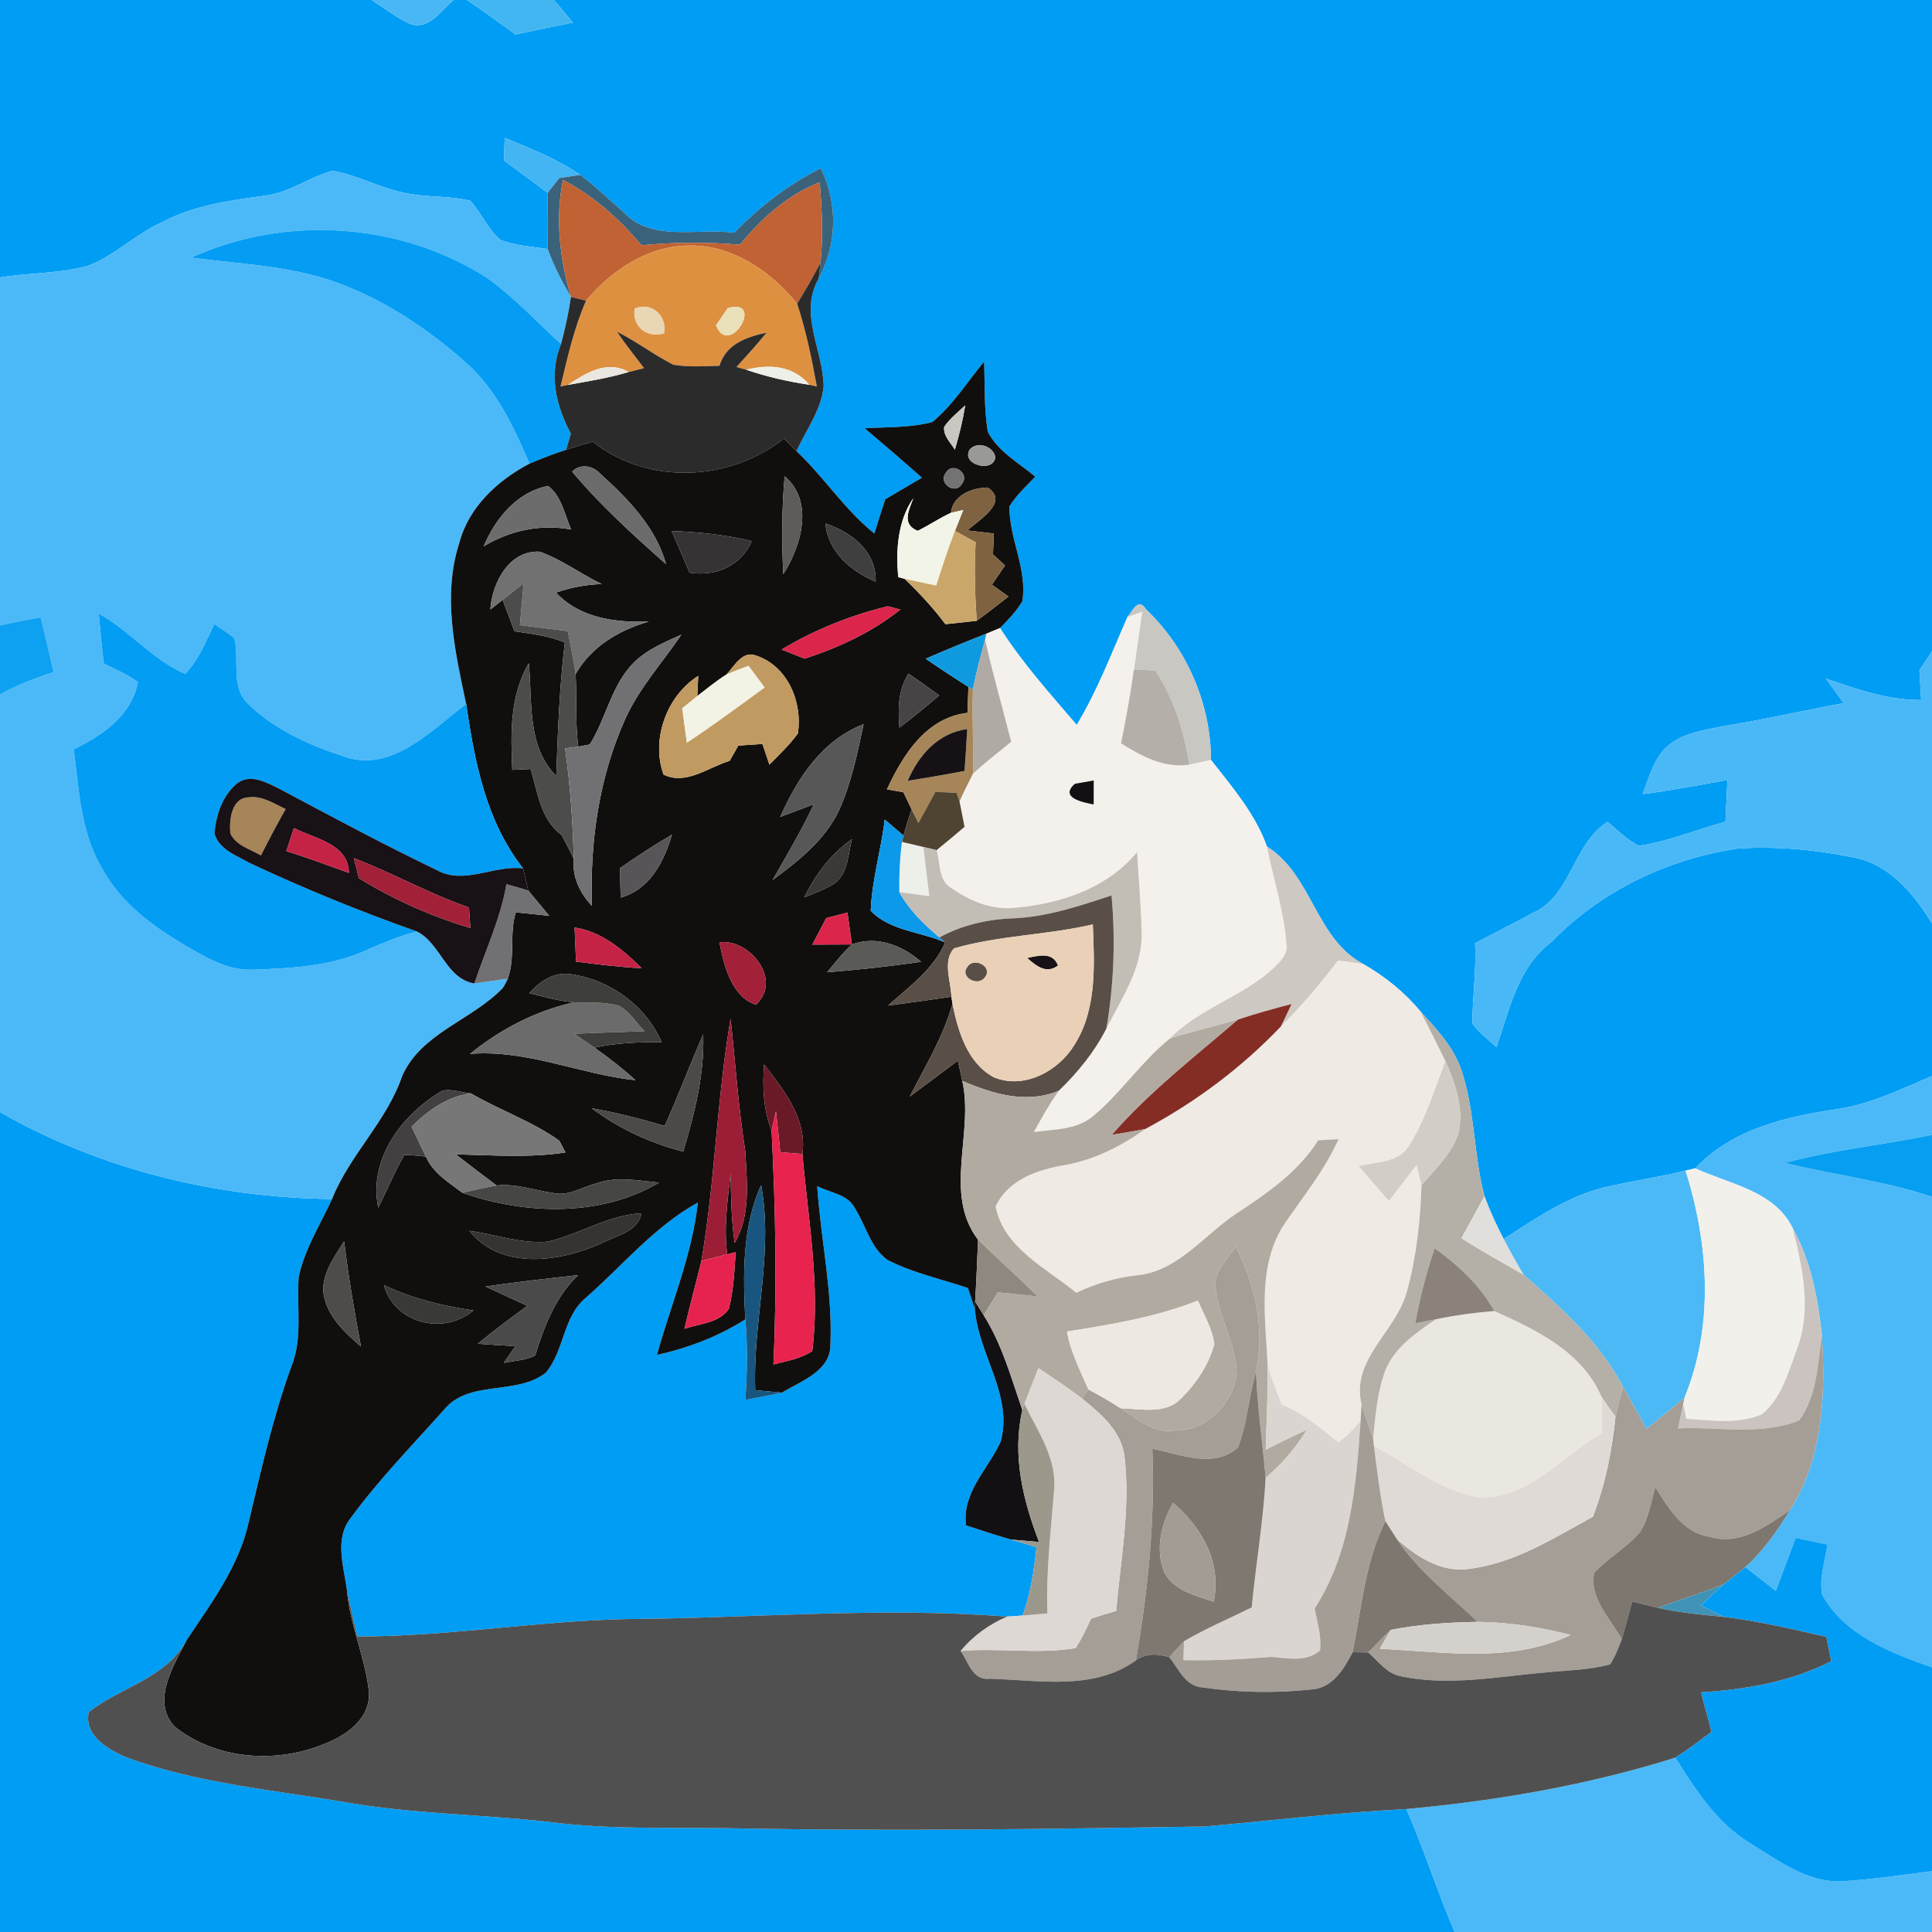 <?xml version="1.0" encoding="UTF-8" ?>
<!DOCTYPE svg PUBLIC "-//W3C//DTD SVG 1.1//EN" "http://www.w3.org/Graphics/SVG/1.1/DTD/svg11.dtd">
<svg width="250pt" height="250pt" viewBox="0 0 250 250" version="1.1" xmlns="http://www.w3.org/2000/svg">
<g id="#009df4ff">
<path fill="#009df4" opacity="1.00" d=" M 0.00 0.00 L 48.10 0.00 C 49.77 1.07 51.34 2.33 53.17 3.13 C 55.60 3.86 57.10 1.30 58.70 0.00 L 60.42 0.00 C 62.57 1.42 64.63 2.95 66.71 4.46 C 69.18 3.92 71.65 3.43 74.12 2.92 C 73.31 1.94 72.51 0.95 71.67 0.00 L 250.00 0.00 L 250.00 84.25 C 249.59 84.86 248.78 86.10 248.38 86.72 C 248.45 88.01 248.52 89.29 248.60 90.58 C 244.32 90.61 240.25 89.20 236.27 87.80 C 237.03 88.86 237.80 89.92 238.57 90.98 C 233.38 91.96 228.22 93.12 223.01 93.97 C 220.69 94.45 218.20 94.76 216.23 96.19 C 214.08 97.73 213.46 100.44 212.55 102.76 C 216.23 102.27 219.88 101.60 223.53 100.92 C 223.44 102.73 223.36 104.54 223.27 106.34 C 219.52 107.35 215.90 108.89 212.04 109.45 C 210.54 108.65 209.31 107.44 208.02 106.35 C 203.43 109.27 203.37 116.02 198.19 118.21 C 195.78 119.55 193.29 120.75 190.87 122.06 C 191.07 125.54 190.51 129.00 190.54 132.47 C 191.39 133.65 192.58 134.53 193.65 135.50 C 195.33 130.64 196.41 125.10 200.81 121.84 C 207.19 115.25 215.83 111.14 224.86 109.80 C 229.94 109.46 235.10 109.97 240.08 111.00 C 244.61 111.95 247.70 115.75 250.00 119.49 L 250.00 139.24 C 245.97 140.94 241.99 142.93 237.60 143.54 C 231.03 144.50 224.09 146.16 219.36 151.18 C 219.05 151.26 218.42 151.41 218.11 151.48 C 214.60 152.36 211.00 152.83 207.49 153.68 C 202.72 154.86 198.65 157.73 194.57 160.33 C 193.64 158.53 192.78 156.69 192.09 154.79 C 190.68 149.52 190.88 143.95 189.19 138.74 C 188.24 135.65 185.97 133.25 183.84 130.91 C 181.76 128.41 179.21 126.35 176.39 124.74 C 170.21 121.43 169.81 113.25 163.94 109.54 C 162.42 105.29 159.44 101.84 156.70 98.34 C 156.68 91.04 153.57 83.87 148.29 78.84 C 147.29 77.28 146.57 79.01 145.88 79.86 C 143.83 84.57 141.99 89.39 139.33 93.81 C 135.86 89.76 132.28 85.77 129.40 81.27 C 130.46 80.21 131.51 79.11 132.29 77.81 C 132.96 73.61 130.56 69.68 130.62 65.52 C 131.52 64.07 132.80 62.91 133.96 61.68 C 131.82 59.88 129.15 58.44 127.82 55.88 C 127.32 52.88 127.46 49.82 127.34 46.80 C 125.15 49.44 123.30 52.43 120.63 54.62 C 117.78 55.36 114.80 55.25 111.89 55.42 C 114.38 57.52 116.86 59.65 119.30 61.82 C 117.72 62.76 116.12 63.67 114.55 64.61 C 114.07 66.08 113.60 67.56 113.14 69.04 C 109.30 65.95 106.63 61.75 103.07 58.38 C 104.31 55.62 106.30 53.04 106.58 49.95 C 106.49 45.26 103.33 40.57 105.94 36.04 C 108.34 31.60 108.43 26.30 106.21 21.77 C 102.01 23.87 98.27 26.74 95.02 30.12 C 90.24 29.45 84.28 31.41 80.61 27.38 C 78.79 25.77 77.02 24.11 75.10 22.63 C 72.07 20.59 68.67 19.21 65.31 17.84 C 65.28 18.57 65.24 20.03 65.21 20.76 C 67.10 22.15 69.00 23.54 70.87 24.95 C 70.86 27.37 70.81 29.80 70.88 32.22 C 68.82 31.90 66.68 31.80 64.72 31.03 C 63.12 29.62 62.28 27.57 60.87 25.99 C 58.23 25.32 55.46 25.56 52.79 25.05 C 49.42 24.47 46.41 22.69 43.05 22.11 C 40.04 22.88 37.49 24.93 34.36 25.31 C 29.77 25.94 25.07 26.56 20.93 28.78 C 17.54 30.28 14.88 33.07 11.41 34.39 C 7.69 35.43 3.79 35.28 0.00 35.90 L 0.00 0.00 Z" />
<path fill="#009df4" opacity="1.00" d=" M 0.00 143.90 C 13.00 151.34 28.05 154.99 42.97 155.15 C 41.45 158.47 39.41 161.64 38.65 165.25 C 38.36 169.14 39.21 173.18 37.67 176.91 C 35.31 183.45 33.79 190.22 32.18 196.97 C 30.92 202.68 27.35 207.43 24.17 212.20 C 21.51 217.21 15.62 218.27 11.49 221.55 C 10.81 224.58 14.03 226.41 16.37 227.41 C 25.51 230.76 35.30 231.61 44.83 233.23 C 53.48 234.74 62.27 234.77 70.98 235.75 C 79.27 236.84 87.66 236.41 96.00 236.60 C 115.94 236.97 135.89 236.67 155.83 236.35 C 164.55 235.59 173.24 234.53 181.99 234.09 C 184.28 239.31 185.97 244.77 188.24 250.00 L 0.00 250.00 L 0.00 143.90 Z" />
<path fill="#009df4" opacity="1.00" d=" M 105.75 153.49 C 107.39 154.34 109.72 154.52 110.63 156.36 C 112.05 158.56 112.63 161.46 114.85 163.04 C 118.13 164.72 121.78 165.50 125.25 166.67 C 125.48 167.35 125.92 168.71 126.15 169.39 C 126.59 175.25 131.13 180.54 129.49 186.55 C 127.85 190.14 124.48 193.08 125.00 197.38 C 126.94 198.01 128.87 198.67 130.84 199.22 C 131.94 199.54 133.03 199.87 134.12 200.21 C 133.81 203.20 133.35 206.20 132.34 209.05 C 131.83 209.08 130.81 209.15 130.31 209.19 C 113.88 207.90 97.43 209.40 80.99 209.51 C 69.37 209.77 57.87 211.78 46.23 211.76 C 45.77 209.81 45.32 207.86 44.91 205.90 C 44.52 202.77 43.19 199.11 45.43 196.36 C 49.05 191.43 53.35 187.02 57.42 182.46 C 60.65 178.46 66.74 180.64 70.60 177.65 C 73.04 174.83 72.81 170.39 75.81 167.93 C 80.58 163.75 84.68 158.71 90.30 155.61 C 89.57 162.43 86.81 168.77 85.01 175.33 C 89.04 174.43 92.94 172.95 96.44 170.73 C 96.77 174.19 96.69 177.67 96.45 181.14 C 98.03 180.85 99.61 180.57 101.18 180.21 C 103.61 178.72 107.48 177.42 107.45 174.04 C 107.76 167.14 106.19 160.35 105.75 153.49 Z" />
</g>
<g id="#49b7f4ff">
<path fill="#49b7f4" opacity="1.00" d=" M 48.10 0.00 L 58.70 0.00 C 57.10 1.30 55.60 3.86 53.17 3.13 C 51.34 2.33 49.77 1.07 48.10 0.00 Z" />
</g>
<g id="#42b6f1ff">
<path fill="#42b6f1" opacity="1.00" d=" M 60.42 0.00 L 71.67 0.00 C 72.51 0.95 73.31 1.94 74.12 2.92 C 71.65 3.43 69.18 3.92 66.71 4.46 C 64.63 2.95 62.57 1.42 60.42 0.00 Z" />
</g>
<g id="#43b5f3ff">
<path fill="#43b5f3" opacity="1.00" d=" M 65.31 17.84 C 68.67 19.21 72.07 20.59 75.10 22.63 C 74.42 22.73 73.06 22.93 72.38 23.04 C 72.00 23.51 71.25 24.47 70.87 24.95 C 69.00 23.54 67.10 22.15 65.21 20.76 C 65.24 20.03 65.28 18.57 65.31 17.84 Z" />
</g>
<g id="#4bb9f8ff">
<path fill="#4bb9f8" opacity="1.00" d=" M 34.36 25.31 C 37.49 24.93 40.04 22.88 43.05 22.11 C 46.41 22.69 49.42 24.47 52.79 25.05 C 55.46 25.56 58.23 25.32 60.87 25.99 C 62.28 27.57 63.12 29.62 64.72 31.03 C 66.68 31.80 68.82 31.90 70.88 32.22 C 71.64 34.39 72.72 36.44 73.88 38.42 C 73.58 40.48 73.14 42.51 72.60 44.51 C 69.45 41.64 66.54 38.49 63.07 35.99 C 51.79 28.74 36.93 27.78 24.74 33.34 C 31.04 34.17 37.51 34.36 43.54 36.55 C 49.72 38.79 55.29 42.50 60.19 46.84 C 64.18 50.33 66.49 55.21 68.51 60.00 C 64.38 62.18 60.65 65.62 59.43 70.27 C 57.22 77.11 58.88 84.29 60.32 91.09 C 55.81 94.50 50.55 100.18 44.35 97.83 C 39.86 96.37 35.37 94.33 31.98 90.96 C 29.81 88.72 31.02 85.32 30.32 82.58 C 29.50 81.90 28.60 81.34 27.73 80.76 C 26.65 82.99 25.72 85.38 23.97 87.20 C 19.73 85.39 16.79 81.62 12.79 79.40 C 12.97 81.56 13.17 83.72 13.43 85.87 C 14.94 86.59 16.47 87.28 17.85 88.24 C 17.06 92.57 13.23 95.18 9.54 96.96 C 10.23 102.28 10.45 107.93 13.36 112.62 C 15.71 116.86 19.70 119.81 23.80 122.24 C 26.49 123.81 29.34 125.56 32.57 125.48 C 37.73 125.30 43.09 125.04 47.82 122.77 C 49.81 121.89 51.83 121.08 53.94 120.53 C 57.05 122.08 57.66 126.61 61.38 127.26 C 62.85 127.06 64.32 126.84 65.79 126.62 C 65.60 126.94 65.21 127.57 65.02 127.89 C 61.04 132.03 54.48 133.68 52.04 139.25 C 50.04 145.11 45.26 149.42 42.97 155.15 C 28.05 154.99 13.00 151.34 0.00 143.90 L 0.00 89.86 C 2.19 88.63 4.55 87.75 6.94 86.98 C 6.40 84.60 5.84 82.24 5.28 79.87 C 3.52 80.20 1.75 80.52 0.00 80.93 L 0.00 35.90 C 3.79 35.28 7.69 35.43 11.41 34.39 C 14.88 33.07 17.54 30.28 20.93 28.78 C 25.07 26.56 29.77 25.94 34.36 25.31 Z" />
<path fill="#4bb9f8" opacity="1.00" d=" M 237.60 143.54 C 241.99 142.93 245.97 140.94 250.00 139.24 L 250.00 146.84 C 243.68 148.19 237.21 148.76 230.97 150.48 C 237.29 152.05 243.81 152.78 250.00 154.87 L 250.00 215.75 C 244.65 213.87 238.66 211.59 235.78 206.34 C 235.39 204.17 236.15 202.00 236.48 199.87 C 235.11 199.58 233.74 199.29 232.37 199.00 C 231.50 201.29 230.64 203.57 229.79 205.86 C 228.47 204.84 227.15 203.81 225.84 202.78 C 228.18 200.68 229.99 198.09 231.61 195.42 C 235.91 188.80 236.23 180.47 235.76 172.84 C 235.25 168.04 234.33 163.17 231.97 158.91 C 229.61 154.09 223.79 153.23 219.36 151.18 C 224.09 146.16 231.03 144.50 237.60 143.54 Z" />
<path fill="#4bb9f8" opacity="1.00" d=" M 181.99 234.09 C 193.76 233.01 205.49 230.99 216.78 227.44 C 219.39 231.58 222.14 235.87 226.42 238.49 C 230.10 240.73 233.94 243.72 238.50 243.42 C 242.35 243.21 246.17 242.58 250.00 242.13 L 250.00 250.00 L 188.24 250.00 C 185.97 244.77 184.28 239.31 181.99 234.09 Z" />
</g>
<g id="#3b627bff">
<path fill="#3b627b" opacity="1.00" d=" M 95.02 30.12 C 98.27 26.74 102.01 23.87 106.21 21.77 C 108.43 26.30 108.34 31.60 105.94 36.04 C 106.00 35.53 106.11 34.51 106.17 33.99 C 106.54 30.53 106.35 27.05 106.07 23.59 C 101.90 25.22 98.56 28.25 95.75 31.66 C 91.51 31.33 87.25 31.32 83.01 31.74 C 80.15 28.34 76.82 25.34 72.85 23.29 C 71.82 28.35 72.45 33.51 73.88 38.42 C 72.72 36.44 71.64 34.39 70.88 32.22 C 70.81 29.80 70.86 27.37 70.87 24.95 C 71.25 24.47 72.00 23.51 72.38 23.04 C 73.06 22.93 74.42 22.73 75.10 22.63 C 77.02 24.11 78.79 25.77 80.61 27.38 C 84.28 31.41 90.24 29.45 95.02 30.12 Z" />
</g>
<g id="#c06233ff">
<path fill="#c06233" opacity="1.00" d=" M 72.85 23.29 C 76.82 25.34 80.15 28.34 83.01 31.74 C 87.25 31.32 91.51 31.33 95.75 31.66 C 98.56 28.25 101.90 25.22 106.07 23.59 C 106.35 27.05 106.54 30.53 106.17 33.99 C 105.24 35.81 104.20 37.56 103.15 39.30 C 99.71 35.05 94.68 31.62 89.02 31.77 C 83.75 31.85 79.13 35.00 75.83 38.91 C 75.34 38.78 74.37 38.54 73.88 38.42 C 72.45 33.51 71.82 28.35 72.85 23.29 Z" />
</g>
<g id="#049df3ff">
<path fill="#049df3" opacity="1.00" d=" M 24.74 33.34 C 36.93 27.78 51.79 28.74 63.07 35.99 C 66.54 38.49 69.45 41.64 72.60 44.51 C 70.98 48.43 71.94 52.51 73.87 56.11 C 73.71 56.64 73.40 57.68 73.25 58.21 C 71.64 58.74 70.06 59.33 68.51 60.00 C 66.49 55.21 64.18 50.33 60.19 46.84 C 55.29 42.50 49.72 38.79 43.54 36.55 C 37.51 34.36 31.04 34.17 24.74 33.34 Z" />
</g>
<g id="#de9041ff">
<path fill="#de9041" opacity="1.00" d=" M 75.83 38.91 C 79.13 35.00 83.75 31.85 89.02 31.77 C 94.68 31.62 99.71 35.05 103.15 39.30 C 104.30 42.79 105.04 46.40 105.70 50.01 L 104.73 49.79 C 102.60 47.28 99.56 47.10 96.55 47.84 C 96.24 47.75 95.61 47.58 95.30 47.49 C 96.63 46.03 97.95 44.57 99.20 43.04 C 96.61 43.60 93.94 44.52 93.10 47.33 C 91.11 47.39 89.11 47.52 87.13 47.20 C 84.62 45.92 82.36 44.18 79.83 42.92 C 80.93 44.54 82.15 46.08 83.34 47.64 C 82.67 47.81 82.01 47.97 81.35 48.14 C 78.54 46.54 75.84 48.26 73.47 49.81 L 72.53 50.02 C 73.43 46.26 74.28 42.46 75.83 38.91 M 82.12 39.94 C 81.79 42.26 83.70 43.78 85.92 43.14 C 86.37 40.88 84.31 38.98 82.12 39.94 M 94.17 39.87 C 93.79 40.42 93.03 41.54 92.65 42.10 C 94.37 46.43 99.07 38.49 94.17 39.87 Z" />
</g>
<g id="#2b2b2bff">
<path fill="#2b2b2b" opacity="1.00" d=" M 103.15 39.30 C 104.20 37.56 105.24 35.81 106.17 33.99 C 106.11 34.51 106.00 35.53 105.94 36.04 C 103.33 40.57 106.49 45.26 106.58 49.95 C 106.30 53.04 104.31 55.62 103.07 58.38 C 102.52 57.83 101.98 57.29 101.44 56.75 C 94.39 62.34 83.85 62.80 76.70 57.16 C 75.54 57.49 74.39 57.83 73.25 58.21 C 73.40 57.68 73.71 56.64 73.87 56.11 C 71.94 52.51 70.98 48.43 72.60 44.51 C 73.14 42.51 73.58 40.48 73.88 38.42 C 74.37 38.54 75.34 38.78 75.83 38.91 C 74.28 42.46 73.43 46.26 72.53 50.02 L 73.47 49.81 C 76.12 49.34 78.77 48.91 81.35 48.14 C 82.01 47.97 82.67 47.81 83.34 47.64 C 82.15 46.08 80.93 44.54 79.83 42.92 C 82.36 44.18 84.62 45.92 87.13 47.20 C 89.11 47.52 91.11 47.39 93.10 47.33 C 93.94 44.52 96.61 43.60 99.20 43.04 C 97.95 44.57 96.63 46.03 95.30 47.49 C 95.61 47.58 96.24 47.75 96.55 47.84 C 99.21 48.75 101.95 49.38 104.73 49.79 L 105.70 50.01 C 105.04 46.40 104.30 42.79 103.15 39.30 Z" />
</g>
<g id="#e9d6b4ff">
<path fill="#e9d6b4" opacity="1.00" d=" M 82.12 39.94 C 84.31 38.98 86.37 40.88 85.92 43.14 C 83.70 43.78 81.79 42.26 82.12 39.94 Z" />
</g>
<g id="#eae0baff">
<path fill="#eae0ba" opacity="1.00" d=" M 94.17 39.87 C 99.07 38.49 94.37 46.43 92.65 42.10 C 93.03 41.54 93.79 40.42 94.17 39.87 Z" />
</g>
<g id="#eae7e0ff">
<path fill="#eae7e0" opacity="1.00" d=" M 73.47 49.81 C 75.84 48.26 78.54 46.54 81.35 48.14 C 78.77 48.91 76.12 49.34 73.47 49.81 Z" />
<path fill="#eae7e0" opacity="1.00" d=" M 185.78 170.72 C 188.28 170.19 190.81 169.85 193.36 169.64 C 198.81 172.10 204.74 174.91 207.24 180.75 C 207.29 182.31 207.29 183.87 207.30 185.43 C 202.05 188.41 197.70 194.24 191.07 193.72 C 186.15 192.73 182.14 189.43 177.79 187.11 L 177.68 186.19 C 177.97 183.21 178.21 180.16 179.26 177.33 C 180.46 174.35 183.23 172.46 185.78 170.72 Z" />
</g>
<g id="#edefe9ff">
<path fill="#edefe9" opacity="1.00" d=" M 96.55 47.84 C 99.56 47.10 102.60 47.28 104.73 49.79 C 101.95 49.38 99.21 48.75 96.55 47.84 Z" />
<path fill="#edefe9" opacity="1.00" d=" M 116.71 108.94 C 117.41 109.11 118.79 109.44 119.48 109.60 C 119.74 111.72 120.00 113.84 120.25 115.96 C 118.96 115.78 117.66 115.61 116.37 115.44 C 116.34 113.27 116.43 111.09 116.71 108.94 Z" />
</g>
<g id="#110f0dff">
<path fill="#110f0d" opacity="1.00" d=" M 120.63 54.62 C 123.30 52.43 125.15 49.44 127.34 46.80 C 127.46 49.82 127.32 52.88 127.82 55.88 C 129.15 58.44 131.82 59.88 133.96 61.68 C 132.80 62.91 131.52 64.07 130.62 65.52 C 130.56 69.68 132.96 73.61 132.29 77.81 C 131.51 79.11 130.46 80.21 129.40 81.27 C 128.96 81.46 128.07 81.82 127.63 82.00 C 125.00 83.04 122.38 84.11 119.79 85.24 C 121.60 86.49 123.44 87.70 125.31 88.88 C 125.27 90.00 125.24 91.12 125.20 92.24 C 119.83 92.87 116.85 97.68 114.77 102.14 C 115.31 102.24 116.37 102.42 116.90 102.52 C 117.25 103.25 117.61 103.99 117.96 104.73 C 117.58 105.85 117.23 106.98 116.91 108.12 C 116.09 107.43 115.29 106.74 114.48 106.05 C 114.02 110.00 112.82 113.86 112.67 117.85 C 115.15 120.46 119.14 120.55 122.31 121.95 C 120.80 125.42 117.65 127.67 114.91 130.12 C 117.65 129.76 120.38 129.38 123.11 128.98 L 123.25 129.90 C 122.05 134.17 119.73 137.99 117.71 141.90 C 119.80 140.37 121.87 138.80 123.94 137.25 C 124.14 138.12 124.34 138.99 124.52 139.87 C 126.05 146.62 122.02 154.48 126.56 160.42 C 126.44 163.09 126.35 165.76 126.18 168.42 L 126.15 169.39 C 125.92 168.71 125.48 167.35 125.25 166.67 C 121.78 165.50 118.13 164.72 114.85 163.04 C 112.63 161.46 112.05 158.56 110.63 156.36 C 109.72 154.52 107.39 154.34 105.75 153.49 C 106.19 160.35 107.76 167.14 107.45 174.04 C 107.48 177.42 103.61 178.72 101.18 180.21 C 100.32 180.13 98.59 179.97 97.73 179.89 C 97.37 171.02 100.13 162.20 98.49 153.36 C 96.03 158.76 96.15 164.92 96.44 170.73 C 92.94 172.95 89.04 174.43 85.01 175.33 C 86.81 168.77 89.57 162.43 90.30 155.61 C 84.68 158.71 80.58 163.75 75.81 167.93 C 72.81 170.39 73.04 174.83 70.60 177.65 C 66.74 180.64 60.65 178.46 57.42 182.46 C 53.35 187.02 49.05 191.43 45.43 196.36 C 43.19 199.11 44.52 202.77 44.91 205.90 C 45.30 210.35 47.26 214.47 47.74 218.89 C 47.99 222.46 44.65 224.70 41.69 225.77 C 35.52 228.25 27.84 227.64 22.59 223.41 C 19.51 220.12 22.51 215.46 24.17 212.20 C 27.35 207.43 30.92 202.68 32.18 196.97 C 33.79 190.22 35.31 183.45 37.67 176.91 C 39.21 173.18 38.36 169.14 38.65 165.25 C 39.41 161.64 41.45 158.47 42.97 155.15 C 45.26 149.42 50.04 145.11 52.04 139.25 C 54.48 133.68 61.04 132.03 65.02 127.89 C 67.04 125.05 65.73 121.26 66.74 118.06 C 68.19 118.20 69.64 118.35 71.08 118.51 C 70.17 117.41 69.26 116.32 68.35 115.23 C 68.15 114.27 67.93 113.31 67.69 112.37 C 62.88 106.26 61.42 98.58 60.32 91.09 C 58.88 84.29 57.22 77.11 59.43 70.27 C 60.65 65.62 64.38 62.18 68.51 60.00 C 70.06 59.33 71.64 58.74 73.25 58.21 C 74.39 57.83 75.54 57.49 76.70 57.16 C 83.85 62.80 94.39 62.34 101.44 56.75 C 101.98 57.29 102.52 57.83 103.07 58.38 C 106.63 61.75 109.30 65.95 113.14 69.04 C 113.60 67.56 114.07 66.08 114.55 64.61 C 116.12 63.67 117.72 62.76 119.30 61.82 C 116.86 59.65 114.38 57.52 111.89 55.42 C 114.80 55.25 117.78 55.36 120.63 54.62 M 122.17 55.24 C 122.05 56.42 123.00 57.27 123.56 58.19 C 124.12 56.31 124.59 54.39 124.90 52.45 C 123.95 53.34 122.91 54.16 122.17 55.24 M 125.46 58.20 C 124.35 60.16 128.59 61.24 128.79 59.16 C 128.57 57.72 126.40 57.03 125.46 58.20 M 74.03 61.03 C 77.68 65.38 81.94 69.24 86.19 73.01 C 84.86 68.21 81.26 64.54 77.67 61.30 C 76.71 60.24 75.10 59.95 74.03 61.03 M 122.40 61.18 C 121.34 62.51 123.61 64.12 124.47 62.61 C 125.55 61.27 123.26 59.68 122.40 61.18 M 101.53 61.63 C 101.16 65.84 101.14 70.07 101.36 74.29 C 103.70 70.64 105.37 64.86 101.53 61.63 M 62.58 70.70 C 66.02 68.63 69.94 67.79 73.91 68.52 C 73.05 66.60 72.70 64.24 70.93 62.88 C 66.88 63.66 64.12 67.09 62.58 70.70 M 123.05 66.36 C 121.57 67.04 120.21 67.97 118.75 68.69 C 116.63 67.83 117.61 66.03 118.19 64.46 C 116.15 67.37 115.89 71.36 116.24 74.68 L 117.05 74.90 C 118.96 76.72 120.75 78.66 122.34 80.77 C 123.69 80.64 125.03 80.48 126.38 80.33 C 127.78 79.32 129.13 78.25 130.50 77.19 C 129.96 76.81 128.89 76.04 128.35 75.66 C 128.92 74.83 129.48 74.00 130.05 73.17 C 129.66 72.81 128.88 72.09 128.49 71.73 C 128.53 70.83 128.56 69.94 128.60 69.04 C 127.46 68.90 126.32 68.77 125.18 68.64 C 126.63 67.29 130.67 64.96 127.80 63.09 C 125.79 63.11 123.29 64.08 123.05 66.36 M 106.81 67.75 C 107.18 71.46 110.09 73.89 113.31 75.27 C 113.44 71.38 110.18 68.83 106.81 67.75 M 86.91 68.71 C 87.68 70.51 88.47 72.31 89.23 74.11 C 92.66 74.61 95.83 73.27 97.28 70.02 C 93.88 69.20 90.39 68.83 86.91 68.71 M 63.45 78.87 C 63.85 78.56 64.64 77.93 65.04 77.62 C 65.56 78.97 66.06 80.32 66.57 81.68 C 68.76 82.04 71.02 82.25 73.09 83.14 C 72.40 88.87 72.18 94.64 71.98 100.42 C 68.14 96.55 68.91 90.78 68.43 85.82 C 65.96 90.01 66.08 94.93 66.29 99.62 C 67.08 99.58 67.88 99.54 68.67 99.51 C 69.58 102.52 69.95 106.05 72.67 108.05 C 73.21 109.07 73.75 110.09 74.25 111.13 C 74.02 113.49 75.03 115.54 76.59 117.22 C 76.32 108.94 77.51 100.53 80.95 92.94 C 82.76 88.97 85.74 85.71 88.17 82.13 C 85.73 83.21 83.16 84.29 81.42 86.39 C 78.99 89.30 78.30 93.18 76.31 96.34 C 75.94 96.41 75.20 96.55 74.83 96.62 C 74.41 93.50 74.67 90.35 74.48 87.22 C 76.54 83.65 80.09 81.54 83.96 80.43 C 79.64 80.58 75.06 80.01 71.94 76.68 C 73.86 76.02 75.83 75.63 77.87 75.58 C 75.15 74.28 72.70 72.41 69.85 71.39 C 65.90 71.16 63.67 75.42 63.45 78.87 M 101.14 84.05 C 101.89 84.34 103.37 84.93 104.12 85.23 C 108.53 83.80 112.87 81.79 116.50 78.88 C 116.10 78.77 115.29 78.56 114.89 78.45 C 110.08 79.62 105.39 81.49 101.14 84.05 M 93.99 87.29 C 92.67 88.12 91.46 89.12 90.23 90.07 C 90.26 89.42 90.32 88.11 90.35 87.46 C 86.26 90.04 84.22 95.69 85.86 100.23 C 88.78 101.66 91.68 99.27 94.42 98.45 C 94.70 97.96 95.26 96.97 95.54 96.48 C 96.58 96.41 97.62 96.34 98.66 96.27 C 98.88 96.94 99.33 98.27 99.56 98.94 C 100.84 97.65 102.17 96.39 103.25 94.91 C 103.86 90.87 101.96 86.23 97.87 84.84 C 96.05 84.12 95.02 86.22 93.99 87.29 M 116.39 94.16 C 118.15 92.83 119.85 91.41 121.54 89.99 C 120.22 89.04 118.91 88.08 117.57 87.17 C 116.20 89.27 116.18 91.75 116.39 94.16 M 100.96 105.71 C 102.41 105.16 103.86 104.61 105.31 104.07 C 103.72 107.44 101.82 110.64 99.98 113.87 C 103.37 111.37 106.84 108.63 108.64 104.71 C 110.19 101.21 110.95 97.43 111.75 93.71 C 106.36 95.80 103.21 100.66 100.96 105.71 M 80.24 112.32 C 80.25 113.59 80.28 114.87 80.31 116.15 C 84.12 115.09 85.91 111.50 86.96 108.00 C 84.66 109.33 82.44 110.81 80.24 112.32 M 104.08 116.12 C 105.46 115.54 106.90 115.05 108.14 114.20 C 109.78 112.83 109.73 110.49 110.24 108.59 C 107.53 110.49 105.51 113.16 104.08 116.12 M 106.91 118.80 C 106.31 119.94 105.72 121.09 105.12 122.23 C 106.82 122.23 108.53 122.21 110.24 122.21 C 110.04 120.83 109.85 119.46 109.66 118.09 C 108.74 118.33 107.83 118.56 106.91 118.80 M 74.35 120.02 C 74.41 121.49 74.48 122.96 74.54 124.43 C 77.36 124.80 80.19 125.14 83.04 125.29 C 80.59 122.87 77.87 120.56 74.35 120.02 M 93.10 121.94 C 93.65 124.89 94.67 128.98 97.81 130.01 C 101.36 126.76 96.89 121.39 93.10 121.94 M 110.24 122.21 C 109.05 123.30 108.05 124.57 107.03 125.81 C 111.09 125.49 115.15 125.04 119.19 124.46 C 116.77 122.33 113.42 121.02 110.24 122.21 M 68.50 128.51 C 70.41 128.99 72.33 129.54 74.31 129.70 C 69.35 130.78 64.76 133.17 60.83 136.37 C 68.22 135.79 75.03 139.01 82.23 139.78 C 80.56 138.25 78.77 136.87 76.92 135.56 C 79.77 134.94 82.70 134.83 85.62 134.87 C 83.59 130.15 78.98 126.81 73.94 126.07 C 71.76 125.70 69.86 126.95 68.50 128.51 M 90.76 163.17 C 90.05 166.10 89.23 169.01 88.57 171.95 C 90.51 171.27 93.03 171.23 94.31 169.37 C 94.93 166.98 95.02 164.48 95.20 162.03 L 94.10 162.31 C 93.63 158.83 94.15 155.34 94.54 151.89 C 94.59 154.88 94.64 157.87 95.06 160.84 C 97.18 157.27 96.64 152.93 96.44 148.97 C 95.54 143.28 95.16 137.54 94.54 131.82 C 92.75 142.20 92.54 152.78 90.76 163.17 M 86.01 145.69 C 82.91 144.77 79.76 143.98 76.57 143.41 C 80.11 146.04 84.14 147.93 88.41 149.01 C 89.89 144.08 91.16 139.04 91.00 133.85 C 89.25 137.76 87.78 141.79 86.01 145.69 M 98.88 137.73 C 98.64 140.62 98.78 143.56 99.84 146.29 C 100.36 156.36 100.55 166.47 100.08 176.56 C 101.79 176.11 103.62 175.83 105.11 174.82 C 106.15 166.33 104.57 157.78 103.83 149.32 C 104.46 144.77 101.44 141.10 98.88 137.73 M 48.94 156.28 C 50.11 154.02 51.03 151.64 52.33 149.45 C 53.26 149.47 54.19 149.54 55.12 149.67 C 56.02 151.80 58.08 153.00 59.84 154.35 C 67.95 157.18 77.71 157.51 85.28 153.03 C 82.60 152.77 79.80 152.19 77.19 153.12 C 75.31 153.60 73.48 154.87 71.48 154.35 C 69.08 154.02 66.71 153.12 64.27 153.40 C 62.49 152.07 60.72 150.74 58.97 149.37 C 63.70 149.48 68.47 149.85 73.17 149.13 C 72.97 148.75 72.57 147.99 72.38 147.61 C 68.85 145.09 64.67 143.66 60.93 141.48 C 59.68 141.39 58.49 140.86 57.23 141.14 C 52.03 144.19 47.65 149.93 48.94 156.28 M 70.90 160.67 C 67.45 160.97 64.11 159.74 60.73 159.26 C 64.85 164.41 72.42 163.30 77.77 160.91 C 79.63 159.91 82.56 159.43 83.00 157.00 C 78.70 157.23 75.00 159.69 70.90 160.67 M 41.82 167.01 C 42.11 170.11 44.49 172.33 46.71 174.24 C 45.86 169.73 45.08 165.19 44.53 160.63 C 43.30 162.58 41.80 164.59 41.82 167.01 M 62.83 166.47 C 64.63 167.32 66.43 168.14 68.24 168.97 C 66.07 170.56 63.91 172.17 61.83 173.88 C 63.44 174.00 65.06 174.10 66.69 174.20 C 66.18 174.91 65.68 175.63 65.19 176.36 C 66.55 176.08 67.99 176.03 69.25 175.40 C 70.44 171.60 71.86 167.81 74.82 165.00 C 70.82 165.44 66.82 165.90 62.83 166.47 M 49.68 166.30 C 51.06 171.28 57.44 172.83 61.26 169.57 C 57.27 169.00 53.34 168.01 49.68 166.30 Z" />
</g>
<g id="#c8c7c2ff">
<path fill="#c8c7c2" opacity="1.00" d=" M 122.17 55.24 C 122.91 54.16 123.95 53.34 124.90 52.45 C 124.59 54.39 124.12 56.31 123.56 58.19 C 123.00 57.27 122.05 56.42 122.17 55.24 Z" />
<path fill="#c8c7c2" opacity="1.00" d=" M 145.88 79.86 C 146.57 79.01 147.29 77.28 148.29 78.84 C 153.57 83.87 156.68 91.04 156.70 98.34 C 156.00 98.49 154.60 98.80 153.90 98.95 C 153.21 94.66 151.94 90.44 149.50 86.80 C 148.58 86.71 147.65 86.65 146.73 86.62 C 147.08 84.14 147.43 81.66 147.78 79.18 C 147.30 79.35 146.35 79.69 145.88 79.86 Z" />
</g>
<g id="#999998ff">
<path fill="#999998" opacity="1.00" d=" M 125.46 58.20 C 126.40 57.03 128.57 57.72 128.79 59.16 C 128.59 61.24 124.35 60.16 125.46 58.20 Z" />
</g>
<g id="#6b6b6bff">
<path fill="#6b6b6b" opacity="1.00" d=" M 74.03 61.03 C 75.10 59.95 76.71 60.24 77.67 61.30 C 81.26 64.54 84.86 68.21 86.19 73.01 C 81.94 69.24 77.68 65.38 74.03 61.03 Z" />
<path fill="#6b6b6b" opacity="1.00" d=" M 74.31 129.70 C 76.24 129.76 78.21 129.62 80.09 130.14 C 81.49 130.90 82.31 132.33 83.41 133.43 C 80.38 133.57 77.36 133.61 74.33 133.77 C 75.19 134.36 76.06 134.96 76.92 135.56 C 78.77 136.87 80.56 138.25 82.23 139.78 C 75.03 139.01 68.22 135.79 60.83 136.37 C 64.76 133.17 69.35 130.78 74.31 129.70 Z" />
</g>
<g id="#747374ff">
<path fill="#747374" opacity="1.00" d=" M 122.40 61.18 C 123.26 59.68 125.55 61.27 124.47 62.61 C 123.61 64.12 121.34 62.51 122.40 61.18 Z" />
</g>
<g id="#5d5c5aff">
<path fill="#5d5c5a" opacity="1.00" d=" M 101.53 61.63 C 105.37 64.86 103.70 70.64 101.36 74.29 C 101.14 70.07 101.16 65.84 101.53 61.63 Z" />
</g>
<g id="#6c6c6cff">
<path fill="#6c6c6c" opacity="1.00" d=" M 62.58 70.70 C 64.12 67.09 66.88 63.66 70.93 62.88 C 72.70 64.24 73.05 66.60 73.91 68.52 C 69.94 67.79 66.02 68.63 62.58 70.70 Z" />
</g>
<g id="#7f6341ff">
<path fill="#7f6341" opacity="1.00" d=" M 123.05 66.36 C 123.29 64.08 125.79 63.11 127.80 63.09 C 130.67 64.96 126.63 67.29 125.18 68.64 C 126.32 68.77 127.46 68.90 128.60 69.04 C 128.56 69.94 128.53 70.83 128.49 71.73 C 128.88 72.09 129.66 72.81 130.05 73.17 C 129.48 74.00 128.92 74.83 128.35 75.66 C 128.89 76.04 129.96 76.81 130.50 77.19 C 129.13 78.25 127.78 79.32 126.38 80.33 C 126.16 76.95 126.04 73.55 126.25 70.17 C 125.35 69.67 124.46 69.19 123.57 68.70 C 123.92 67.80 124.28 66.90 124.64 66.00 C 124.24 66.09 123.45 66.27 123.05 66.36 Z" />
</g>
<g id="#f2f4e7ff">
<path fill="#f2f4e7" opacity="1.00" d=" M 116.24 74.68 C 115.89 71.36 116.15 67.37 118.19 64.46 C 117.61 66.03 116.63 67.83 118.75 68.69 C 120.21 67.97 121.57 67.04 123.05 66.36 C 123.45 66.27 124.24 66.09 124.64 66.00 C 124.28 66.90 123.92 67.80 123.57 68.70 C 122.67 71.02 121.91 73.40 121.15 75.77 C 119.78 75.48 118.41 75.21 117.05 74.90 L 116.24 74.68 Z" />
</g>
<g id="#403f40ff">
<path fill="#403f40" opacity="1.00" d=" M 106.81 67.75 C 110.18 68.83 113.44 71.38 113.31 75.27 C 110.09 73.89 107.18 71.46 106.81 67.75 Z" />
</g>
<g id="#353334ff">
<path fill="#353334" opacity="1.00" d=" M 86.91 68.71 C 90.39 68.83 93.88 69.20 97.28 70.02 C 95.83 73.27 92.66 74.61 89.23 74.11 C 88.47 72.31 87.68 70.51 86.91 68.71 Z" />
</g>
<g id="#caa66aff">
<path fill="#caa66a" opacity="1.00" d=" M 121.15 75.77 C 121.91 73.40 122.67 71.02 123.57 68.70 C 124.46 69.19 125.35 69.67 126.25 70.17 C 126.04 73.55 126.16 76.95 126.38 80.33 C 125.03 80.48 123.69 80.64 122.34 80.77 C 120.75 78.66 118.96 76.72 117.05 74.90 C 118.41 75.21 119.78 75.48 121.15 75.77 Z" />
</g>
<g id="#717172ff">
<path fill="#717172" opacity="1.00" d=" M 63.45 78.87 C 63.67 75.42 65.90 71.16 69.85 71.39 C 72.70 72.41 75.15 74.28 77.87 75.58 C 75.83 75.63 73.86 76.02 71.94 76.68 C 75.06 80.01 79.64 80.58 83.96 80.43 C 80.09 81.54 76.54 83.65 74.48 87.22 C 74.22 85.35 73.84 83.51 73.46 81.66 C 71.39 81.41 69.33 81.15 67.27 80.90 C 67.42 79.09 67.61 77.28 67.76 75.47 C 66.86 76.19 65.95 76.91 65.04 77.62 C 64.64 77.93 63.85 78.56 63.45 78.87 Z" />
</g>
<g id="#4c4c4bff">
<path fill="#4c4c4b" opacity="1.00" d=" M 65.04 77.62 C 65.95 76.91 66.86 76.19 67.76 75.47 C 67.61 77.28 67.42 79.09 67.27 80.90 C 69.33 81.15 71.39 81.41 73.46 81.66 C 73.84 83.51 74.22 85.35 74.48 87.22 C 74.67 90.35 74.41 93.50 74.83 96.62 C 74.40 96.67 73.55 96.79 73.12 96.84 C 73.80 101.58 74.11 106.35 74.25 111.13 C 73.75 110.09 73.21 109.07 72.67 108.05 C 69.95 106.05 69.58 102.52 68.67 99.51 C 67.88 99.54 67.08 99.58 66.29 99.62 C 66.08 94.93 65.96 90.01 68.43 85.82 C 68.91 90.78 68.14 96.55 71.98 100.42 C 72.18 94.64 72.40 88.87 73.09 83.14 C 71.02 82.25 68.76 82.04 66.57 81.68 C 66.06 80.32 65.56 78.97 65.04 77.62 Z" />
</g>
<g id="#db254bff">
<path fill="#db254b" opacity="1.00" d=" M 101.14 84.05 C 105.39 81.49 110.08 79.62 114.89 78.45 C 115.29 78.56 116.10 78.77 116.50 78.88 C 112.87 81.79 108.53 83.80 104.12 85.23 C 103.37 84.93 101.89 84.34 101.14 84.05 Z" />
<path fill="#db254b" opacity="1.00" d=" M 106.91 118.80 C 107.83 118.56 108.74 118.33 109.66 118.09 C 109.85 119.46 110.04 120.83 110.24 122.21 C 108.53 122.21 106.82 122.23 105.12 122.23 C 105.72 121.09 106.31 119.94 106.91 118.80 Z" />
</g>
<g id="#f4f1edff">
<path fill="#f4f1ed" opacity="1.00" d=" M 145.88 79.86 C 146.35 79.69 147.30 79.35 147.78 79.18 C 147.43 81.66 147.08 84.14 146.73 86.62 C 146.28 89.83 145.70 93.01 145.06 96.19 C 147.72 97.85 150.64 99.44 153.90 98.95 C 154.60 98.80 156.00 98.49 156.70 98.34 C 159.44 101.84 162.42 105.29 163.94 109.54 C 164.78 113.81 166.20 118.00 166.48 122.36 C 166.59 123.45 165.79 124.29 165.08 125.00 C 161.07 128.91 155.33 130.35 151.40 134.37 C 147.71 137.35 145.08 141.39 141.45 144.42 C 139.33 146.22 136.38 146.13 133.78 146.48 C 134.79 144.66 135.80 142.84 137.01 141.14 C 139.45 138.78 141.63 136.12 143.17 133.08 C 145.19 129.11 147.94 125.11 147.72 120.46 C 147.65 117.06 147.31 113.66 147.15 110.26 C 143.14 115.10 136.90 117.06 130.83 117.51 C 128.03 117.66 125.33 116.47 123.07 114.90 C 121.38 113.87 121.69 111.66 121.19 110.01 C 122.41 109.02 123.62 108.01 124.81 106.99 C 124.59 105.89 124.37 104.79 124.16 103.69 C 124.71 102.47 125.32 101.28 125.92 100.08 C 127.51 98.66 129.19 97.33 130.85 95.98 C 129.73 91.58 128.46 87.21 127.47 82.77 L 127.63 82.00 C 128.07 81.82 128.96 81.46 129.40 81.27 C 132.28 85.77 135.86 89.76 139.33 93.81 C 141.99 89.39 143.83 84.57 145.88 79.86 M 139.09 101.42 C 137.02 103.24 140.17 103.83 141.52 104.10 C 141.52 103.32 141.53 101.77 141.53 100.99 C 140.92 101.10 139.70 101.31 139.09 101.42 Z" />
</g>
<g id="#0ea1f1ff">
<path fill="#0ea1f1" opacity="1.00" d=" M 0.00 80.93 C 1.75 80.52 3.52 80.20 5.28 79.87 C 5.84 82.24 6.40 84.60 6.94 86.98 C 4.55 87.75 2.19 88.63 0.00 89.86 L 0.00 80.93 Z" />
</g>
<g id="#039df3ff">
<path fill="#039df3" opacity="1.00" d=" M 12.79 79.40 C 16.79 81.62 19.73 85.39 23.97 87.20 C 25.72 85.38 26.65 82.99 27.73 80.76 C 28.60 81.34 29.50 81.90 30.32 82.58 C 31.02 85.32 29.81 88.72 31.98 90.96 C 35.37 94.33 39.86 96.37 44.35 97.83 C 50.55 100.18 55.81 94.50 60.32 91.09 C 61.42 98.58 62.88 106.26 67.69 112.37 C 63.93 111.90 60.08 114.56 56.54 112.60 C 49.61 109.27 42.84 105.63 36.06 102.02 C 34.39 101.21 32.30 100.03 30.59 101.45 C 28.76 103.02 27.94 105.51 27.75 107.86 C 28.36 109.95 30.61 110.70 32.32 111.68 C 39.38 114.99 46.60 117.94 53.94 120.53 C 51.83 121.08 49.81 121.89 47.82 122.77 C 43.09 125.04 37.73 125.30 32.57 125.48 C 29.34 125.56 26.49 123.81 23.80 122.24 C 19.70 119.81 15.71 116.86 13.36 112.62 C 10.45 107.93 10.23 102.28 9.54 96.96 C 13.23 95.18 17.06 92.57 17.85 88.24 C 16.47 87.28 14.94 86.59 13.43 85.87 C 13.17 83.72 12.97 81.56 12.79 79.40 Z" />
</g>
<g id="#717173ff">
<path fill="#717173" opacity="1.00" d=" M 81.42 86.39 C 83.16 84.29 85.73 83.21 88.17 82.13 C 85.74 85.71 82.76 88.97 80.95 92.94 C 77.51 100.53 76.32 108.94 76.59 117.22 C 75.03 115.54 74.02 113.49 74.25 111.13 C 74.11 106.35 73.80 101.58 73.12 96.84 C 73.55 96.79 74.40 96.67 74.83 96.62 C 75.20 96.55 75.94 96.41 76.31 96.34 C 78.30 93.18 78.99 89.30 81.42 86.39 Z" />
<path fill="#717173" opacity="1.00" d=" M 65.53 114.41 C 66.47 114.67 67.41 114.95 68.35 115.23 C 69.26 116.32 70.17 117.41 71.08 118.51 C 69.64 118.35 68.19 118.20 66.74 118.06 C 65.73 121.26 67.04 125.05 65.02 127.89 C 65.21 127.57 65.60 126.94 65.79 126.62 C 64.32 126.84 62.85 127.06 61.38 127.26 C 62.80 122.99 64.77 118.88 65.53 114.41 Z" />
</g>
<g id="#0f9ae0ff">
<path fill="#0f9ae0" opacity="1.00" d=" M 119.79 85.24 C 122.38 84.11 125.00 83.04 127.63 82.00 L 127.47 82.77 C 126.90 84.92 126.28 87.06 125.90 89.25 L 125.31 88.88 C 123.44 87.70 121.60 86.49 119.79 85.24 Z" />
</g>
<g id="#afaba4ff">
<path fill="#afaba4" opacity="1.00" d=" M 125.90 89.25 C 126.28 87.06 126.90 84.92 127.47 82.77 C 128.46 87.21 129.73 91.58 130.85 95.98 C 129.19 97.33 127.51 98.66 125.92 100.08 C 126.00 96.47 125.75 92.86 125.90 89.25 Z" />
</g>
<g id="#c19a61ff">
<path fill="#c19a61" opacity="1.00" d=" M 93.99 87.29 C 95.02 86.22 96.05 84.12 97.87 84.84 C 101.96 86.23 103.86 90.87 103.25 94.91 C 102.17 96.39 100.84 97.65 99.56 98.94 C 99.33 98.27 98.88 96.94 98.66 96.27 C 97.62 96.34 96.58 96.41 95.54 96.48 C 95.26 96.97 94.70 97.96 94.42 98.45 C 91.68 99.27 88.78 101.66 85.86 100.23 C 84.22 95.69 86.26 90.04 90.35 87.46 C 90.32 88.11 90.26 89.42 90.23 90.07 C 89.74 90.47 88.77 91.26 88.28 91.66 C 88.48 93.14 88.68 94.62 88.88 96.10 C 92.31 93.84 95.61 91.38 98.94 88.96 C 98.24 88.03 97.54 87.09 96.85 86.15 C 95.89 86.51 94.93 86.89 93.99 87.29 Z" />
</g>
<g id="#49b8f6ff">
<path fill="#49b8f6" opacity="1.00" d=" M 248.38 86.72 C 248.78 86.10 249.59 84.86 250.00 84.25 L 250.00 119.49 C 247.70 115.75 244.61 111.95 240.08 111.00 C 235.10 109.97 229.94 109.46 224.86 109.80 C 215.83 111.14 207.19 115.25 200.81 121.84 C 196.41 125.10 195.33 130.64 193.65 135.50 C 192.58 134.53 191.39 133.65 190.54 132.47 C 190.51 129.00 191.07 125.54 190.87 122.06 C 193.29 120.75 195.78 119.55 198.19 118.21 C 203.37 116.02 203.43 109.27 208.02 106.35 C 209.31 107.44 210.54 108.65 212.04 109.45 C 215.90 108.89 219.52 107.35 223.27 106.34 C 223.36 104.54 223.44 102.73 223.53 100.92 C 219.88 101.60 216.23 102.27 212.55 102.76 C 213.46 100.44 214.08 97.73 216.23 96.19 C 218.20 94.76 220.69 94.45 223.01 93.97 C 228.22 93.12 233.38 91.96 238.57 90.98 C 237.80 89.92 237.03 88.86 236.27 87.80 C 240.25 89.20 244.32 90.61 248.60 90.58 C 248.52 89.29 248.45 88.01 248.38 86.72 Z" />
</g>
<g id="#f2f2e5ff">
<path fill="#f2f2e5" opacity="1.00" d=" M 93.99 87.29 C 94.93 86.89 95.89 86.51 96.85 86.15 C 97.54 87.09 98.24 88.03 98.94 88.96 C 95.61 91.38 92.31 93.84 88.88 96.10 C 88.68 94.62 88.48 93.14 88.28 91.66 C 88.77 91.26 89.74 90.47 90.23 90.07 C 91.46 89.12 92.67 88.12 93.99 87.29 Z" />
</g>
<g id="#b4afa8ff">
<path fill="#b4afa8" opacity="1.00" d=" M 146.73 86.62 C 147.65 86.65 148.58 86.71 149.50 86.80 C 151.94 90.44 153.21 94.66 153.90 98.95 C 150.64 99.44 147.72 97.85 145.06 96.19 C 145.70 93.01 146.28 89.83 146.73 86.62 Z" />
</g>
<g id="#464445ff">
<path fill="#464445" opacity="1.00" d=" M 116.39 94.16 C 116.18 91.75 116.20 89.27 117.57 87.17 C 118.91 88.08 120.22 89.04 121.54 89.99 C 119.85 91.41 118.15 92.83 116.39 94.16 Z" />
</g>
<g id="#a68558ff">
<path fill="#a68558" opacity="1.00" d=" M 125.31 88.88 L 125.90 89.25 C 125.75 92.86 126.00 96.47 125.92 100.08 C 125.32 101.28 124.71 102.47 124.16 103.69 C 124.07 103.42 123.88 102.87 123.78 102.60 C 122.86 102.54 121.95 102.50 121.03 102.48 C 120.30 103.82 119.58 105.16 118.84 106.49 C 118.62 106.05 118.18 105.17 117.96 104.73 C 117.61 103.99 117.25 103.25 116.90 102.52 C 116.37 102.42 115.31 102.24 114.77 102.14 C 116.85 97.68 119.83 92.87 125.20 92.24 C 125.24 91.12 125.27 90.00 125.31 88.88 M 117.46 101.03 C 119.92 100.65 122.37 100.22 124.81 99.76 C 124.95 97.95 125.05 96.15 125.16 94.34 C 121.40 94.84 118.88 97.71 117.46 101.03 Z" />
<path fill="#a68558" opacity="1.00" d=" M 29.80 107.84 C 29.65 106.09 29.94 103.19 32.24 103.17 C 33.98 102.95 35.47 104.01 36.97 104.69 C 35.84 106.66 34.79 108.67 33.77 110.69 C 32.38 109.88 30.54 109.43 29.80 107.84 Z" />
</g>
<g id="#575757ff">
<path fill="#575757" opacity="1.00" d=" M 100.96 105.71 C 103.21 100.66 106.36 95.80 111.75 93.71 C 110.95 97.43 110.19 101.21 108.64 104.71 C 106.84 108.63 103.37 111.37 99.98 113.87 C 101.82 110.64 103.72 107.44 105.31 104.07 C 103.86 104.61 102.41 105.16 100.96 105.71 Z" />
</g>
<g id="#161115ff">
<path fill="#161115" opacity="1.00" d=" M 117.46 101.03 C 118.88 97.71 121.40 94.84 125.16 94.34 C 125.05 96.15 124.95 97.95 124.81 99.76 C 122.37 100.22 119.92 100.65 117.46 101.03 Z" />
</g>
<g id="#181115ff">
<path fill="#181115" opacity="1.00" d=" M 30.59 101.45 C 32.30 100.03 34.39 101.21 36.06 102.02 C 42.84 105.63 49.61 109.27 56.54 112.60 C 60.08 114.56 63.93 111.90 67.69 112.37 C 67.93 113.31 68.15 114.27 68.35 115.23 C 67.41 114.95 66.47 114.67 65.53 114.41 C 64.77 118.88 62.80 122.99 61.38 127.26 C 57.66 126.61 57.05 122.08 53.94 120.53 C 46.60 117.94 39.38 114.99 32.32 111.68 C 30.61 110.70 28.36 109.95 27.75 107.86 C 27.94 105.51 28.76 103.02 30.59 101.45 M 29.80 107.84 C 30.54 109.43 32.38 109.88 33.77 110.69 C 34.79 108.67 35.84 106.66 36.97 104.69 C 35.47 104.01 33.98 102.95 32.24 103.17 C 29.94 103.19 29.65 106.09 29.80 107.84 M 38.03 107.15 C 37.70 108.14 37.37 109.14 37.05 110.14 C 39.79 110.96 42.45 112.01 45.15 112.95 C 45.06 109.14 40.74 108.55 38.03 107.15 M 45.79 111.04 C 45.95 111.69 46.28 112.99 46.44 113.64 C 50.93 116.41 55.82 118.58 60.87 120.09 C 60.83 119.43 60.73 118.09 60.69 117.43 C 55.57 115.66 50.84 112.98 45.79 111.04 Z" />
<path fill="#181115" opacity="1.00" d=" M 132.91 123.96 C 134.38 123.67 136.21 123.11 136.91 124.94 C 135.39 126.08 134.08 124.99 132.91 123.96 Z" />
</g>
<g id="#121013ff">
<path fill="#121013" opacity="1.00" d=" M 139.09 101.42 C 139.70 101.31 140.92 101.10 141.53 100.99 C 141.53 101.77 141.52 103.32 141.52 104.10 C 140.17 103.83 137.02 103.24 139.09 101.42 Z" />
<path fill="#121013" opacity="1.00" d=" M 126.15 169.39 L 126.18 168.42 C 126.46 168.86 127.00 169.74 127.28 170.18 C 129.66 173.95 130.85 178.28 132.29 182.46 C 130.95 188.28 132.36 194.08 134.45 199.53 C 133.55 199.45 131.75 199.29 130.84 199.22 C 128.87 198.67 126.94 198.01 125.00 197.38 C 124.48 193.08 127.85 190.14 129.49 186.55 C 131.13 180.54 126.59 175.25 126.15 169.39 Z" />
</g>
<g id="#4f4432ff">
<path fill="#4f4432" opacity="1.00" d=" M 121.03 102.48 C 121.95 102.50 122.86 102.54 123.78 102.60 C 123.88 102.87 124.07 103.42 124.16 103.69 C 124.37 104.79 124.59 105.89 124.81 106.99 C 123.62 108.01 122.41 109.02 121.19 110.01 C 120.76 109.91 119.91 109.70 119.48 109.60 C 118.79 109.44 117.41 109.11 116.71 108.94 L 116.91 108.12 C 117.23 106.98 117.58 105.85 117.96 104.73 C 118.18 105.17 118.62 106.05 118.84 106.49 C 119.58 105.16 120.30 103.82 121.03 102.48 Z" />
</g>
<g id="#0d99eaff">
<path fill="#0d99ea" opacity="1.00" d=" M 114.48 106.05 C 115.29 106.74 116.09 107.43 116.91 108.12 L 116.71 108.94 C 116.43 111.09 116.34 113.27 116.37 115.44 C 117.65 117.76 119.55 119.61 121.56 121.30 L 122.31 121.95 C 119.14 120.55 115.15 120.46 112.67 117.85 C 112.82 113.86 114.02 110.00 114.48 106.05 Z" />
</g>
<g id="#c52346ff">
<path fill="#c52346" opacity="1.00" d=" M 38.03 107.15 C 40.74 108.55 45.06 109.14 45.15 112.95 C 42.45 112.01 39.79 110.96 37.05 110.14 C 37.37 109.14 37.70 108.14 38.03 107.15 Z" />
<path fill="#c52346" opacity="1.00" d=" M 74.35 120.02 C 77.87 120.56 80.59 122.87 83.04 125.29 C 80.19 125.14 77.36 124.80 74.54 124.43 C 74.48 122.96 74.41 121.49 74.35 120.02 Z" />
</g>
<g id="#575557ff">
<path fill="#575557" opacity="1.00" d=" M 80.24 112.32 C 82.44 110.81 84.66 109.33 86.96 108.00 C 85.91 111.50 84.12 115.09 80.31 116.15 C 80.28 114.87 80.25 113.59 80.24 112.32 Z" />
</g>
<g id="#3c3837ff">
<path fill="#3c3837" opacity="1.00" d=" M 104.08 116.12 C 105.51 113.16 107.53 110.49 110.24 108.59 C 109.73 110.49 109.78 112.83 108.14 114.20 C 106.90 115.05 105.46 115.54 104.08 116.12 Z" />
</g>
<g id="#c2bdb5ff">
<path fill="#c2bdb5" opacity="1.00" d=" M 119.48 109.60 C 119.91 109.70 120.76 109.91 121.19 110.01 C 121.69 111.66 121.38 113.87 123.07 114.90 C 125.33 116.47 128.03 117.66 130.83 117.51 C 136.90 117.06 143.14 115.10 147.15 110.26 C 147.31 113.66 147.65 117.06 147.72 120.46 C 147.94 125.11 145.19 129.11 143.17 133.08 C 144.14 127.40 144.35 121.61 143.83 115.87 C 139.65 117.25 135.43 118.67 130.99 118.84 C 127.70 118.97 124.46 119.72 121.56 121.30 C 119.55 119.61 117.65 117.76 116.37 115.44 C 117.66 115.61 118.96 115.78 120.25 115.96 C 120.00 113.84 119.74 111.72 119.48 109.60 Z" />
</g>
<g id="#cdc8c2ff">
<path fill="#cdc8c2" opacity="1.00" d=" M 163.94 109.54 C 169.81 113.25 170.21 121.43 176.39 124.74 C 175.31 124.58 174.23 124.44 173.15 124.31 C 170.86 127.30 168.44 130.19 165.74 132.83 C 166.21 131.86 166.68 130.89 167.13 129.92 C 164.79 130.53 162.45 131.18 160.16 131.94 C 157.25 132.79 154.29 133.46 151.40 134.37 C 155.33 130.35 161.07 128.91 165.08 125.00 C 165.79 124.29 166.59 123.45 166.48 122.36 C 166.20 118.00 164.78 113.81 163.94 109.54 Z" />
</g>
<g id="#a22138ff">
<path fill="#a22138" opacity="1.00" d=" M 45.79 111.04 C 50.84 112.98 55.57 115.66 60.69 117.43 C 60.73 118.09 60.83 119.43 60.87 120.09 C 55.82 118.58 50.93 116.41 46.44 113.64 C 46.28 112.99 45.95 111.69 45.79 111.04 Z" />
<path fill="#a22138" opacity="1.00" d=" M 93.10 121.94 C 96.89 121.39 101.36 126.76 97.81 130.01 C 94.67 128.98 93.65 124.89 93.10 121.94 Z" />
</g>
<g id="#5a4f46ff">
<path fill="#5a4f46" opacity="1.00" d=" M 130.99 118.84 C 135.43 118.67 139.65 117.25 143.83 115.87 C 144.35 121.61 144.14 127.40 143.17 133.08 C 141.63 136.12 139.45 138.78 137.01 141.14 C 132.82 142.89 128.47 141.55 124.52 139.87 C 124.34 138.99 124.14 138.12 123.94 137.25 C 121.87 138.80 119.80 140.37 117.71 141.90 C 119.73 137.99 122.05 134.17 123.25 129.90 C 123.98 133.48 125.17 137.55 128.62 139.41 C 132.58 141.01 137.01 138.58 139.08 135.13 C 141.96 130.51 141.61 124.83 141.41 119.62 C 135.48 121.00 129.30 121.03 123.45 122.72 C 121.94 124.36 123.05 126.98 123.11 128.98 C 120.38 129.38 117.65 129.76 114.91 130.12 C 117.65 127.67 120.80 125.42 122.31 121.95 L 121.56 121.30 C 124.46 119.72 127.70 118.97 130.99 118.84 Z" />
<path fill="#5a4f46" opacity="1.00" d=" M 125.21 125.06 C 126.10 123.80 128.56 125.12 127.43 126.49 C 126.53 127.74 124.08 126.43 125.21 125.06 Z" />
</g>
<g id="#e9d0b7ff">
<path fill="#e9d0b7" opacity="1.00" d=" M 123.45 122.72 C 129.30 121.03 135.48 121.00 141.41 119.62 C 141.61 124.83 141.96 130.51 139.08 135.13 C 137.01 138.58 132.58 141.01 128.62 139.41 C 125.17 137.55 123.98 133.48 123.25 129.90 L 123.11 128.98 C 123.05 126.98 121.94 124.36 123.45 122.72 M 132.91 123.96 C 134.08 124.99 135.39 126.08 136.91 124.94 C 136.21 123.11 134.38 123.67 132.91 123.96 M 125.21 125.06 C 124.08 126.43 126.53 127.74 127.43 126.49 C 128.56 125.12 126.10 123.80 125.21 125.06 Z" />
</g>
<g id="#5a5a56ff">
<path fill="#5a5a56" opacity="1.00" d=" M 110.24 122.21 C 113.42 121.02 116.77 122.33 119.19 124.46 C 115.15 125.04 111.09 125.49 107.03 125.81 C 108.05 124.57 109.05 123.30 110.24 122.21 Z" />
</g>
<g id="#efeae4ff">
<path fill="#efeae4" opacity="1.00" d=" M 173.15 124.31 C 174.23 124.44 175.31 124.58 176.39 124.74 C 179.21 126.35 181.76 128.41 183.84 130.91 C 184.93 133.03 185.99 135.17 187.04 137.31 C 185.60 141.06 184.42 144.99 182.24 148.40 C 180.87 150.51 178.00 150.31 175.83 150.91 C 177.13 152.41 178.43 153.92 179.73 155.42 C 180.91 153.85 182.10 152.30 183.30 150.75 C 183.46 151.40 183.78 152.69 183.94 153.34 C 183.80 157.98 183.29 162.65 182.05 167.14 C 180.67 172.33 174.79 175.83 176.18 181.73 C 176.15 182.27 176.09 183.35 176.06 183.89 C 175.15 184.84 174.30 185.88 173.21 186.64 C 170.89 184.82 168.63 182.85 165.86 181.75 C 165.21 180.12 164.58 178.48 164.04 176.81 C 163.76 170.63 162.60 163.72 166.28 158.26 C 168.72 154.72 171.44 151.35 173.21 147.40 C 172.55 147.44 171.23 147.52 170.57 147.56 C 167.98 151.67 163.97 154.40 160.00 157.03 C 155.81 159.79 152.43 164.53 147.10 165.03 C 144.38 165.33 141.74 166.12 139.27 167.28 C 135.38 164.09 129.89 161.50 128.83 156.12 C 130.46 152.65 134.22 151.37 137.72 150.77 C 141.56 150.10 145.06 148.34 148.20 146.09 C 154.70 142.61 160.65 138.17 165.74 132.83 C 168.44 130.19 170.86 127.30 173.15 124.31 Z" />
</g>
<g id="#3e3e3bff">
<path fill="#3e3e3b" opacity="1.00" d=" M 68.50 128.51 C 69.86 126.95 71.76 125.70 73.94 126.07 C 78.98 126.81 83.59 130.15 85.62 134.87 C 82.70 134.83 79.77 134.94 76.92 135.56 C 76.06 134.96 75.19 134.36 74.33 133.77 C 77.36 133.61 80.38 133.57 83.41 133.43 C 82.31 132.33 81.49 130.90 80.09 130.14 C 78.21 129.62 76.24 129.76 74.31 129.70 C 72.33 129.54 70.41 128.99 68.50 128.51 Z" />
</g>
<g id="#842d25ff">
<path fill="#842d25" opacity="1.00" d=" M 160.16 131.94 C 162.45 131.18 164.79 130.53 167.13 129.92 C 166.68 130.89 166.21 131.86 165.74 132.83 C 160.65 138.17 154.70 142.61 148.20 146.09 C 146.76 146.38 145.31 146.61 143.86 146.85 C 148.72 141.27 154.58 136.75 160.16 131.94 Z" />
</g>
<g id="#b4b0a7ff">
<path fill="#b4b0a7" opacity="1.00" d=" M 183.84 130.91 C 185.97 133.25 188.24 135.65 189.19 138.74 C 190.88 143.95 190.68 149.52 192.09 154.79 C 191.09 156.60 190.10 158.41 189.11 160.22 C 191.72 161.89 194.44 163.40 197.14 164.93 C 202.00 169.20 206.98 173.62 210.02 179.44 C 209.67 180.73 209.34 182.03 209.04 183.34 C 208.42 182.49 207.82 181.63 207.24 180.75 C 204.74 174.91 198.81 172.10 193.36 169.64 C 191.52 166.31 188.70 163.72 185.65 161.52 C 184.56 164.68 183.74 167.94 183.13 171.23 C 183.79 171.10 185.11 170.84 185.78 170.72 C 183.23 172.46 180.46 174.35 179.26 177.33 C 178.21 180.16 177.97 183.21 177.68 186.19 C 177.21 184.69 176.66 183.22 176.18 181.73 C 174.79 175.83 180.67 172.33 182.05 167.14 C 183.29 162.65 183.80 157.98 183.94 153.34 C 185.73 151.30 187.81 149.32 188.71 146.69 C 189.47 143.49 188.32 140.22 187.04 137.31 C 185.99 135.17 184.93 133.03 183.84 130.91 Z" />
</g>
<g id="#9c1e36ff">
<path fill="#9c1e36" opacity="1.00" d=" M 90.76 163.17 C 92.54 152.78 92.75 142.20 94.54 131.82 C 95.16 137.54 95.54 143.28 96.44 148.97 C 96.64 152.93 97.18 157.27 95.06 160.84 C 94.64 157.87 94.59 154.88 94.54 151.89 C 94.15 155.34 93.63 158.83 94.10 162.31 C 92.99 162.59 91.87 162.88 90.76 163.17 Z" />
</g>
<g id="#b1aaa1ff">
<path fill="#b1aaa1" opacity="1.00" d=" M 151.40 134.37 C 154.29 133.46 157.25 132.79 160.16 131.94 C 154.58 136.75 148.72 141.27 143.86 146.85 C 145.31 146.61 146.76 146.38 148.20 146.09 C 145.06 148.34 141.56 150.10 137.72 150.77 C 134.22 151.37 130.46 152.65 128.83 156.12 C 129.89 161.50 135.38 164.09 139.27 167.28 C 141.74 166.12 144.38 165.33 147.10 165.03 C 152.43 164.53 155.81 159.79 160.00 157.03 C 163.97 154.40 167.98 151.67 170.57 147.56 C 171.23 147.52 172.55 147.44 173.21 147.40 C 171.44 151.35 168.72 154.72 166.28 158.26 C 162.60 163.72 163.76 170.63 164.04 176.81 C 164.08 180.41 163.88 184.00 163.78 187.59 C 165.55 186.69 167.33 185.82 169.13 184.99 C 167.67 187.33 165.89 189.46 163.77 191.24 C 163.38 186.65 162.69 182.08 162.53 177.48 C 163.71 171.94 162.43 166.28 159.90 161.31 C 158.96 162.77 157.56 164.08 157.26 165.85 C 157.36 170.02 160.00 173.70 160.03 177.89 C 159.45 181.78 156.02 185.20 151.96 185.11 C 149.25 185.51 147.12 183.60 145.02 182.23 C 147.62 182.29 150.83 183.09 152.85 180.94 C 154.80 179.00 156.42 176.60 157.13 173.92 C 156.86 171.91 155.79 170.13 155.00 168.30 C 149.56 170.45 143.81 171.39 138.07 172.30 C 138.53 174.95 139.78 177.35 140.84 179.80 C 140.63 180.08 140.20 180.66 139.99 180.95 C 138.17 179.58 136.28 178.31 134.38 177.05 C 133.77 178.58 133.14 180.12 132.56 181.67 L 132.29 182.46 C 130.85 178.28 129.66 173.95 127.28 170.18 C 127.89 169.19 128.50 168.21 129.11 167.22 C 130.82 167.41 132.54 167.57 134.25 167.75 C 131.75 165.24 129.08 162.90 126.56 160.42 C 122.02 154.48 126.05 146.62 124.52 139.87 C 128.47 141.55 132.82 142.89 137.01 141.14 C 135.80 142.84 134.79 144.66 133.78 146.48 C 136.38 146.13 139.33 146.22 141.45 144.42 C 145.08 141.39 147.71 137.35 151.40 134.37 Z" />
</g>
<g id="#4b4a49ff">
<path fill="#4b4a49" opacity="1.00" d=" M 86.01 145.69 C 87.78 141.79 89.25 137.76 91.00 133.85 C 91.16 139.04 89.89 144.08 88.41 149.01 C 84.14 147.93 80.11 146.04 76.57 143.41 C 79.76 143.98 82.91 144.77 86.01 145.69 Z" />
</g>
<g id="#d2cdc7ff">
<path fill="#d2cdc7" opacity="1.00" d=" M 187.04 137.31 C 188.32 140.22 189.47 143.49 188.71 146.69 C 187.81 149.32 185.73 151.30 183.94 153.34 C 183.78 152.69 183.46 151.40 183.30 150.75 C 182.10 152.30 180.91 153.85 179.73 155.42 C 178.43 153.92 177.13 152.41 175.83 150.91 C 178.00 150.31 180.87 150.51 182.24 148.40 C 184.42 144.99 185.60 141.06 187.04 137.31 Z" />
</g>
<g id="#6a1a27ff">
<path fill="#6a1a27" opacity="1.00" d=" M 98.88 137.73 C 101.44 141.10 104.46 144.77 103.83 149.32 C 103.12 149.27 101.68 149.16 100.97 149.10 C 100.79 147.33 100.61 145.55 100.41 143.78 C 100.27 144.41 99.99 145.66 99.84 146.29 C 98.78 143.56 98.64 140.62 98.88 137.73 Z" />
</g>
<g id="#424041ff">
<path fill="#424041" opacity="1.00" d=" M 48.94 156.28 C 47.65 149.93 52.03 144.19 57.23 141.14 C 58.49 140.86 59.68 141.39 60.93 141.48 C 57.88 141.88 55.40 143.69 53.26 145.78 C 53.86 147.09 54.50 148.38 55.12 149.67 C 54.19 149.54 53.26 149.47 52.33 149.45 C 51.03 151.64 50.11 154.02 48.94 156.28 Z" />
</g>
<g id="#767776ff">
<path fill="#767776" opacity="1.00" d=" M 53.26 145.78 C 55.40 143.69 57.88 141.88 60.93 141.48 C 64.67 143.66 68.85 145.09 72.38 147.61 C 72.57 147.99 72.97 148.75 73.17 149.13 C 68.47 149.85 63.70 149.48 58.97 149.37 C 60.72 150.74 62.49 152.07 64.27 153.40 C 62.78 153.67 61.31 154.01 59.84 154.35 C 58.08 153.00 56.02 151.80 55.12 149.67 C 54.50 148.38 53.86 147.09 53.26 145.78 Z" />
</g>
<g id="#e8234dff">
<path fill="#e8234d" opacity="1.00" d=" M 99.84 146.29 C 99.99 145.66 100.27 144.41 100.41 143.78 C 100.61 145.55 100.79 147.33 100.97 149.10 C 101.68 149.16 103.12 149.27 103.83 149.32 C 104.57 157.78 106.15 166.33 105.11 174.82 C 103.62 175.83 101.79 176.11 100.08 176.56 C 100.55 166.47 100.36 156.36 99.84 146.29 Z" />
</g>
<g id="#069ef1ff">
<path fill="#069ef1" opacity="1.00" d=" M 230.97 150.48 C 237.21 148.76 243.68 148.19 250.00 146.84 L 250.00 154.87 C 243.81 152.78 237.29 152.05 230.97 150.48 Z" />
</g>
<g id="#4bb9f6ff">
<path fill="#4bb9f6" opacity="1.00" d=" M 207.49 153.68 C 211.00 152.83 214.60 152.36 218.11 151.48 C 221.10 160.94 221.82 171.52 217.98 180.84 C 216.37 182.23 214.71 183.55 213.06 184.90 C 212.05 183.07 211.05 181.25 210.02 179.44 C 206.98 173.62 202.00 169.20 197.14 164.93 C 196.22 163.42 195.38 161.88 194.57 160.33 C 198.65 157.73 202.72 154.86 207.49 153.68 Z" />
</g>
<g id="#f1f0ebff">
<path fill="#f1f0eb" opacity="1.00" d=" M 218.11 151.48 C 218.42 151.41 219.05 151.26 219.36 151.18 C 223.79 153.23 229.61 154.09 231.97 158.91 C 233.22 163.93 234.45 169.36 232.58 174.41 C 231.46 177.42 230.57 180.89 228.00 183.01 C 224.93 184.33 221.46 183.79 218.22 183.59 C 218.12 183.11 217.91 182.16 217.80 181.68 L 217.98 180.84 C 221.82 171.52 221.10 160.94 218.11 151.48 Z" />
</g>
<g id="#464645ff">
<path fill="#464645" opacity="1.00" d=" M 64.27 153.40 C 66.71 153.12 69.08 154.02 71.48 154.35 C 73.48 154.87 75.31 153.60 77.19 153.12 C 79.80 152.19 82.60 152.77 85.28 153.03 C 77.71 157.51 67.95 157.18 59.84 154.35 C 61.31 154.01 62.78 153.67 64.27 153.40 Z" />
</g>
<g id="#18567fff">
<path fill="#18567f" opacity="1.00" d=" M 96.44 170.73 C 96.15 164.92 96.03 158.76 98.49 153.36 C 100.13 162.20 97.37 171.02 97.73 179.89 C 98.59 179.97 100.32 180.13 101.18 180.21 C 99.61 180.57 98.03 180.85 96.45 181.14 C 96.69 177.67 96.77 174.19 96.44 170.73 Z" />
</g>
<g id="#e0dfdbff">
<path fill="#e0dfdb" opacity="1.00" d=" M 189.11 160.22 C 190.10 158.41 191.09 156.60 192.09 154.79 C 192.78 156.69 193.64 158.53 194.57 160.33 C 195.38 161.88 196.22 163.42 197.14 164.93 C 194.44 163.40 191.72 161.89 189.11 160.22 Z" />
</g>
<g id="#363333ff">
<path fill="#363333" opacity="1.00" d=" M 70.90 160.67 C 75.00 159.69 78.70 157.23 83.00 157.00 C 82.56 159.43 79.63 159.91 77.77 160.91 C 72.42 163.30 64.85 164.41 60.73 159.26 C 64.11 159.74 67.45 160.97 70.90 160.67 Z" />
</g>
<g id="#cac3c0ff">
<path fill="#cac3c0" opacity="1.00" d=" M 231.97 158.91 C 234.33 163.17 235.25 168.04 235.76 172.84 C 235.19 176.54 235.12 180.71 232.79 183.81 C 227.87 185.78 222.32 184.59 217.14 184.83 C 217.36 183.78 217.58 182.73 217.80 181.68 C 217.91 182.16 218.12 183.11 218.22 183.59 C 221.46 183.79 224.93 184.33 228.00 183.01 C 230.57 180.89 231.46 177.42 232.58 174.41 C 234.45 169.36 233.22 163.93 231.97 158.91 Z" />
</g>
<g id="#8e887fff">
<path fill="#8e887f" opacity="1.00" d=" M 126.56 160.42 C 129.08 162.90 131.75 165.24 134.25 167.75 C 132.54 167.57 130.82 167.41 129.11 167.22 C 128.50 168.21 127.89 169.19 127.28 170.18 C 127.00 169.74 126.46 168.86 126.18 168.42 C 126.35 165.76 126.44 163.09 126.56 160.42 Z" />
</g>
<g id="#4d4c4bff">
<path fill="#4d4c4b" opacity="1.00" d=" M 41.82 167.01 C 41.80 164.59 43.30 162.58 44.53 160.63 C 45.08 165.19 45.86 169.73 46.71 174.24 C 44.49 172.33 42.11 170.11 41.82 167.01 Z" />
</g>
<g id="#e5234eff">
<path fill="#e5234e" opacity="1.00" d=" M 94.10 162.31 L 95.20 162.03 C 95.02 164.48 94.93 166.98 94.31 169.37 C 93.03 171.23 90.51 171.27 88.57 171.95 C 89.23 169.01 90.05 166.10 90.76 163.17 C 91.87 162.88 92.99 162.59 94.10 162.31 Z" />
</g>
<g id="#a49e96ff">
<path fill="#a49e96" opacity="1.00" d=" M 157.26 165.85 C 157.56 164.08 158.96 162.77 159.90 161.31 C 162.43 166.28 163.71 171.94 162.53 177.48 C 161.60 180.71 161.39 184.16 160.20 187.30 C 157.08 190.12 152.66 188.16 149.11 187.46 C 149.49 196.64 148.55 205.82 146.98 214.86 C 141.49 218.82 134.38 217.40 128.07 217.23 C 125.83 217.49 125.33 215.07 124.30 213.64 C 129.25 213.20 134.27 214.08 139.18 213.26 C 139.98 212.06 140.58 210.76 141.17 209.46 C 142.25 209.10 143.34 208.76 144.44 208.45 C 144.99 201.83 146.31 195.16 145.51 188.51 C 145.13 185.19 142.43 182.91 139.99 180.95 C 140.20 180.66 140.63 180.08 140.84 179.80 C 142.26 180.55 143.66 181.36 145.02 182.23 C 147.12 183.60 149.25 185.51 151.96 185.11 C 156.02 185.20 159.45 181.78 160.03 177.89 C 160.00 173.70 157.36 170.02 157.26 165.85 Z" />
</g>
<g id="#8a827bff">
<path fill="#8a827b" opacity="1.00" d=" M 183.13 171.23 C 183.74 167.94 184.56 164.68 185.65 161.52 C 188.70 163.72 191.52 166.31 193.36 169.64 C 190.81 169.85 188.28 170.19 185.78 170.72 C 185.11 170.84 183.79 171.10 183.13 171.23 Z" />
</g>
<g id="#4a4a4bff">
<path fill="#4a4a4b" opacity="1.00" d=" M 62.83 166.47 C 66.82 165.90 70.82 165.44 74.82 165.00 C 71.86 167.81 70.44 171.60 69.25 175.40 C 67.99 176.03 66.55 176.08 65.19 176.36 C 65.68 175.63 66.18 174.91 66.69 174.20 C 65.06 174.10 63.44 174.00 61.83 173.88 C 63.91 172.17 66.07 170.56 68.24 168.97 C 66.43 168.14 64.63 167.32 62.83 166.47 Z" />
</g>
<g id="#393937ff">
<path fill="#393937" opacity="1.00" d=" M 49.68 166.30 C 53.34 168.01 57.27 169.00 61.26 169.57 C 57.44 172.83 51.06 171.28 49.68 166.30 Z" />
</g>
<g id="#ede8e2ff">
<path fill="#ede8e2" opacity="1.00" d=" M 138.07 172.30 C 143.81 171.39 149.56 170.45 155.00 168.30 C 155.79 170.13 156.86 171.91 157.13 173.92 C 156.42 176.60 154.80 179.00 152.85 180.94 C 150.83 183.09 147.62 182.29 145.02 182.23 C 143.66 181.36 142.26 180.55 140.84 179.80 C 139.78 177.35 138.53 174.95 138.07 172.30 Z" />
</g>
<g id="#a59e96ff">
<path fill="#a59e96" opacity="1.00" d=" M 232.79 183.81 C 235.12 180.71 235.19 176.54 235.76 172.84 C 236.23 180.47 235.91 188.80 231.61 195.42 C 228.61 197.49 225.09 200.05 221.23 198.85 C 217.75 198.34 215.89 195.13 214.19 192.43 C 213.64 194.39 213.33 196.49 212.23 198.24 C 210.49 200.26 208.12 201.58 206.29 203.50 C 205.60 206.75 208.38 209.46 209.86 212.11 C 209.44 213.23 209.00 214.36 208.35 215.37 C 205.64 216.11 202.81 216.13 200.04 216.41 C 193.78 216.95 187.41 218.23 181.17 216.89 C 179.41 216.51 178.33 214.94 177.05 213.83 C 178.00 212.84 178.95 211.85 179.95 210.91 C 179.60 211.52 178.90 212.74 178.54 213.35 C 186.77 213.73 195.49 215.26 203.24 211.56 C 199.30 210.56 195.27 209.91 191.21 209.87 C 187.62 206.42 183.57 203.37 180.77 199.18 C 183.27 201.40 186.40 203.46 189.91 203.03 C 195.85 202.37 201.00 199.07 206.12 196.26 C 207.73 192.11 208.59 187.75 209.04 183.34 C 209.34 182.03 209.67 180.73 210.02 179.44 C 211.05 181.25 212.05 183.07 213.06 184.90 C 214.71 183.55 216.37 182.23 217.98 180.84 L 217.80 181.68 C 217.58 182.73 217.36 183.78 217.14 184.83 C 222.32 184.59 227.87 185.78 232.79 183.81 Z" />
</g>
<g id="#ddd8d4ff">
<path fill="#ddd8d4" opacity="1.00" d=" M 134.38 177.05 C 136.28 178.31 138.17 179.58 139.99 180.95 C 142.43 182.91 145.13 185.19 145.51 188.51 C 146.31 195.16 144.99 201.83 144.44 208.45 C 143.34 208.76 142.25 209.10 141.17 209.46 C 140.58 210.76 139.98 212.06 139.18 213.26 C 134.27 214.08 129.25 213.20 124.30 213.64 C 125.90 211.68 127.98 210.19 130.31 209.19 C 130.81 209.15 131.83 209.08 132.34 209.05 C 133.40 208.96 134.46 208.87 135.53 208.77 C 135.34 203.51 135.97 198.28 136.38 193.05 C 136.87 188.86 134.31 185.24 132.56 181.67 C 133.14 180.12 133.77 178.58 134.38 177.05 Z" />
</g>
<g id="#dad5d1ff">
<path fill="#dad5d1" opacity="1.00" d=" M 164.04 176.81 C 164.58 178.48 165.21 180.12 165.86 181.75 C 168.63 182.85 170.89 184.82 173.21 186.64 C 174.30 185.88 175.15 184.84 176.06 183.89 C 175.49 192.21 174.78 200.96 170.11 208.15 C 170.46 209.93 171.03 211.72 170.81 213.57 C 169.01 215.11 166.64 214.57 164.51 214.40 C 160.72 214.70 156.93 214.92 153.13 214.82 C 153.15 214.20 153.19 212.98 153.21 212.37 C 156.03 210.73 159.04 209.44 161.97 208.00 C 162.50 202.40 163.48 196.85 163.77 191.24 C 165.89 189.46 167.67 187.33 169.13 184.99 C 167.33 185.82 165.55 186.69 163.78 187.59 C 163.88 184.00 164.08 180.41 164.04 176.81 Z" />
</g>
<g id="#7f7870ff">
<path fill="#7f7870" opacity="1.00" d=" M 160.20 187.30 C 161.39 184.16 161.60 180.71 162.53 177.48 C 162.69 182.08 163.38 186.65 163.77 191.24 C 163.48 196.85 162.50 202.40 161.97 208.00 C 159.04 209.44 156.03 210.73 153.21 212.37 C 152.57 213.05 151.94 213.75 151.32 214.45 C 149.85 213.99 148.28 213.88 146.98 214.86 C 148.55 205.82 149.49 196.64 149.11 187.46 C 152.66 188.16 157.08 190.12 160.20 187.30 M 150.63 203.39 C 151.86 205.81 154.69 206.47 157.05 207.25 C 158.11 202.24 155.51 197.62 151.80 194.47 C 150.27 197.15 149.47 200.41 150.63 203.39 Z" />
</g>
<g id="#dfdad6ff">
<path fill="#dfdad6" opacity="1.00" d=" M 207.24 180.75 C 207.82 181.63 208.42 182.49 209.04 183.34 C 208.59 187.75 207.73 192.11 206.12 196.26 C 201.00 199.07 195.85 202.37 189.91 203.03 C 186.40 203.46 183.27 201.40 180.77 199.18 C 180.40 198.60 179.64 197.43 179.27 196.84 C 178.59 193.63 178.20 190.37 177.79 187.11 C 182.14 189.43 186.15 192.73 191.07 193.72 C 197.70 194.24 202.05 188.41 207.30 185.43 C 207.29 183.87 207.29 182.31 207.24 180.75 Z" />
</g>
<g id="#9d988cff">
<path fill="#9d988c" opacity="1.00" d=" M 132.29 182.46 L 132.56 181.67 C 134.31 185.24 136.87 188.86 136.38 193.05 C 135.97 198.28 135.34 203.51 135.53 208.77 C 134.46 208.87 133.40 208.96 132.34 209.05 C 133.35 206.20 133.81 203.20 134.12 200.21 C 133.03 199.87 131.94 199.54 130.84 199.22 C 131.75 199.29 133.55 199.45 134.45 199.53 C 132.36 194.08 130.95 188.28 132.29 182.46 Z" />
</g>
<g id="#a49d96ff">
<path fill="#a49d96" opacity="1.00" d=" M 176.18 181.73 C 176.66 183.22 177.21 184.69 177.68 186.19 L 177.79 187.11 C 178.20 190.37 178.59 193.63 179.27 196.84 C 176.64 202.14 176.18 208.09 175.03 213.80 C 173.92 215.95 172.44 218.43 169.75 218.61 C 165.05 219.12 160.25 219.03 155.58 218.35 C 153.39 218.21 152.50 215.93 151.32 214.45 C 151.94 213.75 152.57 213.05 153.21 212.37 C 153.19 212.98 153.15 214.20 153.13 214.82 C 156.93 214.92 160.72 214.70 164.51 214.40 C 166.64 214.57 169.01 215.11 170.81 213.57 C 171.03 211.72 170.46 209.93 170.11 208.15 C 174.78 200.96 175.49 192.21 176.06 183.89 C 176.09 183.35 176.15 182.27 176.18 181.73 Z" />
</g>
<g id="#7e776fff">
<path fill="#7e776f" opacity="1.00" d=" M 214.19 192.43 C 215.89 195.13 217.75 198.34 221.23 198.85 C 225.09 200.05 228.61 197.49 231.61 195.42 C 229.99 198.09 228.18 200.68 225.84 202.78 C 224.92 203.55 223.97 204.29 223.03 205.03 C 220.22 206.09 217.36 207.03 214.54 208.06 C 213.42 207.80 212.31 207.50 211.20 207.22 C 210.76 208.85 210.34 210.48 209.86 212.11 C 208.38 209.46 205.60 206.75 206.29 203.50 C 208.12 201.58 210.49 200.26 212.23 198.24 C 213.33 196.49 213.64 194.39 214.19 192.43 Z" />
</g>
<g id="#a39c94ff">
<path fill="#a39c94" opacity="1.00" d=" M 150.63 203.39 C 149.47 200.41 150.27 197.15 151.80 194.47 C 155.51 197.62 158.11 202.24 157.05 207.25 C 154.69 206.47 151.86 205.81 150.63 203.39 Z" />
</g>
<g id="#7d776fff">
<path fill="#7d776f" opacity="1.00" d=" M 175.03 213.80 C 176.18 208.09 176.64 202.14 179.27 196.84 C 179.64 197.43 180.40 198.60 180.77 199.18 C 183.57 203.37 187.62 206.42 191.21 209.87 C 187.44 209.94 183.66 210.17 179.95 210.91 C 178.95 211.85 178.00 212.84 177.05 213.83 C 176.38 213.82 175.70 213.80 175.03 213.80 Z" />
</g>
<g id="#019df4ff">
<path fill="#019df4" opacity="1.00" d=" M 232.37 199.00 C 233.74 199.29 235.11 199.58 236.48 199.87 C 236.15 202.00 235.39 204.17 235.78 206.34 C 238.66 211.59 244.65 213.87 250.00 215.75 L 250.00 242.13 C 246.17 242.58 242.35 243.21 238.50 243.42 C 233.94 243.72 230.10 240.73 226.42 238.49 C 222.14 235.87 219.39 231.58 216.78 227.44 C 218.39 226.41 219.92 225.25 221.45 224.10 C 221.08 222.37 220.49 220.70 220.13 218.98 C 225.93 218.62 231.74 217.63 236.96 214.95 C 236.74 213.90 236.53 212.86 236.32 211.81 C 231.95 210.80 227.57 209.78 223.11 209.23 C 222.10 208.74 221.10 208.25 220.11 207.74 C 221.07 206.83 222.03 205.91 223.03 205.03 C 223.97 204.29 224.92 203.55 225.84 202.78 C 227.15 203.81 228.47 204.84 229.79 205.86 C 230.64 203.57 231.50 201.29 232.37 199.00 Z" />
</g>
<g id="#4093b7ff">
<path fill="#4093b7" opacity="1.00" d=" M 214.54 208.06 C 217.36 207.03 220.22 206.09 223.03 205.03 C 222.03 205.91 221.07 206.83 220.11 207.74 C 221.10 208.25 222.10 208.74 223.11 209.23 C 220.24 208.94 217.36 208.70 214.54 208.06 Z" />
</g>
<g id="#505050ff">
<path fill="#505050" opacity="1.00" d=" M 44.91 205.90 C 45.32 207.86 45.77 209.81 46.23 211.76 C 57.87 211.78 69.37 209.77 80.99 209.51 C 97.43 209.40 113.88 207.90 130.31 209.19 C 127.98 210.19 125.90 211.68 124.30 213.64 C 125.33 215.07 125.83 217.49 128.07 217.23 C 134.38 217.40 141.49 218.82 146.98 214.86 C 148.28 213.88 149.85 213.99 151.32 214.45 C 152.50 215.93 153.39 218.21 155.58 218.35 C 160.25 219.03 165.05 219.12 169.75 218.61 C 172.44 218.43 173.92 215.95 175.03 213.80 C 175.70 213.80 176.38 213.82 177.05 213.83 C 178.33 214.94 179.41 216.51 181.17 216.89 C 187.41 218.23 193.78 216.95 200.04 216.41 C 202.81 216.13 205.64 216.11 208.35 215.37 C 209.00 214.36 209.44 213.23 209.86 212.11 C 210.34 210.48 210.76 208.85 211.20 207.22 C 212.31 207.50 213.42 207.80 214.54 208.06 C 217.36 208.70 220.24 208.94 223.11 209.23 C 227.57 209.78 231.95 210.80 236.32 211.81 C 236.53 212.86 236.74 213.90 236.96 214.95 C 231.74 217.63 225.93 218.62 220.13 218.98 C 220.49 220.70 221.08 222.37 221.45 224.10 C 219.92 225.25 218.39 226.41 216.78 227.44 C 205.49 230.99 193.76 233.01 181.99 234.09 C 173.24 234.53 164.55 235.59 155.83 236.35 C 135.89 236.67 115.94 236.97 96.00 236.60 C 87.66 236.41 79.27 236.84 70.98 235.75 C 62.27 234.77 53.48 234.74 44.83 233.23 C 35.30 231.61 25.51 230.76 16.37 227.41 C 14.03 226.41 10.81 224.58 11.49 221.55 C 15.62 218.27 21.51 217.21 24.17 212.20 C 22.51 215.46 19.51 220.12 22.59 223.41 C 27.84 227.64 35.52 228.25 41.69 225.77 C 44.65 224.70 47.99 222.46 47.74 218.89 C 47.26 214.47 45.30 210.35 44.91 205.90 Z" />
</g>
<g id="#d4d1ccff">
<path fill="#d4d1cc" opacity="1.00" d=" M 179.95 210.91 C 183.66 210.17 187.44 209.94 191.21 209.87 C 195.27 209.91 199.30 210.56 203.24 211.56 C 195.49 215.26 186.77 213.73 178.54 213.35 C 178.90 212.74 179.60 211.52 179.95 210.91 Z" />
</g>
</svg>
